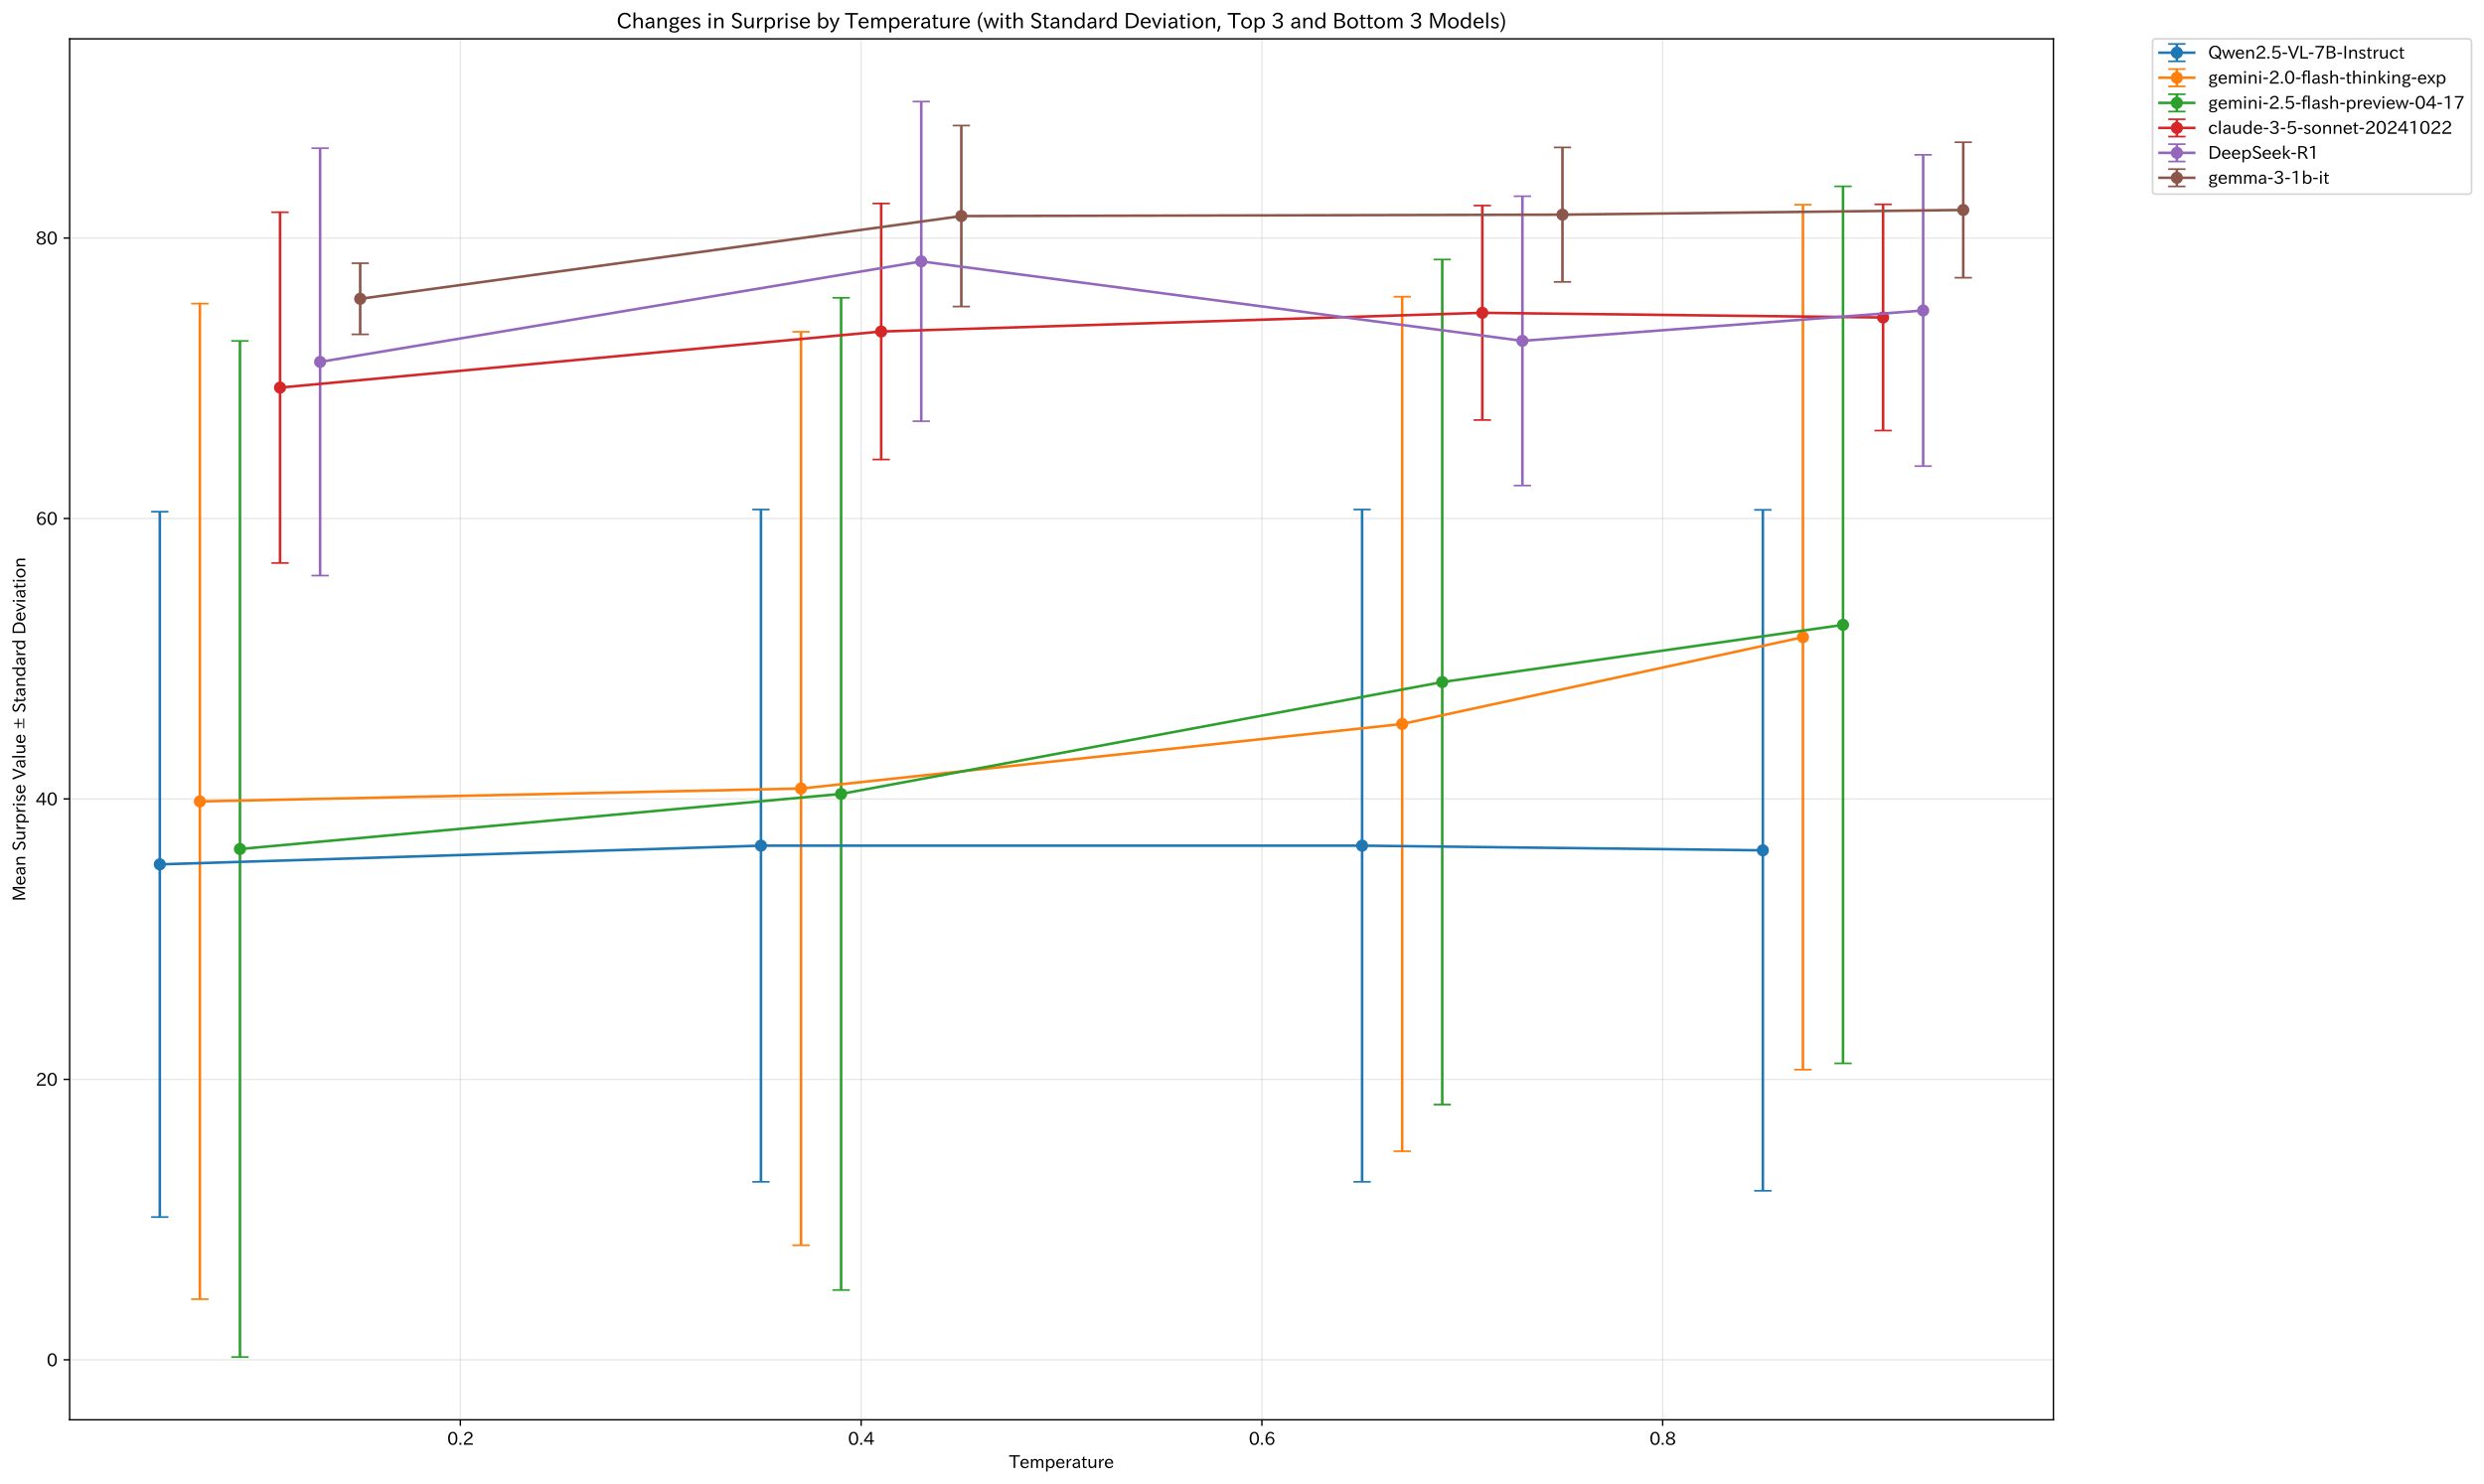 <?xml version="1.0" encoding="utf-8" standalone="no"?>
<!DOCTYPE svg PUBLIC "-//W3C//DTD SVG 1.1//EN"
  "http://www.w3.org/Graphics/SVG/1.1/DTD/svg11.dtd">
<svg xmlns:xlink="http://www.w3.org/1999/xlink" width="1433.446pt" height="856.559pt" viewBox="0 0 1433.446 856.559" xmlns="http://www.w3.org/2000/svg" version="1.1">
 <defs>
  <style type="text/css">*{stroke-linejoin: round; stroke-linecap: butt}</style>
 </defs>
 <g id="figure_1">
  <g id="patch_1">
   <path d="M 0 856.559 
L 1433.446 856.559 
L 1433.446 0 
L 0 0 
z
" style="fill: #ffffff"/>
  </g>
  <g id="axes_1">
   <g id="patch_2">
    <path d="M 40.188 819.578 
L 1184.967 819.578 
L 1184.967 22.404 
L 40.188 22.404 
z
" style="fill: #ffffff"/>
   </g>
   <g id="matplotlib.axis_1">
    <g id="xtick_1">
     <g id="line2d_1">
      <path d="M 265.674 819.578 
L 265.674 22.404 
" clip-path="url(#p79ad5c6ea2)" style="fill: none; stroke: #b0b0b0; stroke-opacity: 0.3; stroke-width: 0.8; stroke-linecap: square"/>
     </g>
     <g id="line2d_2">
      <defs>
       <path id="m4550aa879e" d="M 0 0 
L 0 3.5 
" style="stroke: #000000; stroke-width: 0.8"/>
      </defs>
      <g>
       <use xlink:href="#m4550aa879e" x="265.674" y="819.578" style="stroke: #000000; stroke-width: 0.8"/>
      </g>
     </g>
     <g id="text_1">
      <!-- 0.2 -->
      <g transform="translate(258.055 834.069) scale(0.1 -0.1)">
       <defs>
        <path id="IPAexGothic-30" d="M 2038 4725 
Q 2881 4725 3334 3944 
Q 3694 3325 3694 2344 
Q 3694 1372 3334 741 
Q 2888 -31 2016 -31 
Q 1147 -31 700 741 
Q 341 1372 341 2350 
Q 341 3713 1000 4334 
Q 1419 4725 2038 4725 
z
M 2016 4266 
Q 1516 4266 1228 3759 
Q 934 3247 934 2344 
Q 934 1456 1222 947 
Q 1513 447 2016 447 
Q 2619 447 2909 1153 
Q 3100 1622 3100 2375 
Q 3100 3256 2806 3759 
Q 2509 4266 2016 4266 
z
" transform="scale(0.016)"/>
        <path id="IPAexGothic-2e" d="M 1184 63 
L 494 63 
L 494 753 
L 1184 753 
L 1184 63 
z
" transform="scale(0.016)"/>
        <path id="IPAexGothic-32" d="M 3659 63 
L 447 63 
L 447 594 
Q 825 1475 1894 2203 
L 2072 2322 
Q 2619 2697 2791 2906 
Q 2988 3153 2988 3444 
Q 2988 3772 2756 4003 
Q 2500 4259 2084 4259 
Q 1250 4259 991 3328 
L 497 3506 
Q 853 4725 2116 4725 
Q 2806 4725 3216 4316 
Q 3575 3947 3575 3425 
Q 3575 3038 3344 2722 
Q 3131 2416 2366 1938 
L 2231 1856 
Q 1256 1253 978 569 
L 3659 569 
L 3659 63 
z
" transform="scale(0.016)"/>
       </defs>
       <use xlink:href="#IPAexGothic-30"/>
       <use xlink:href="#IPAexGothic-2e" transform="translate(62.988 0)"/>
       <use xlink:href="#IPAexGothic-32" transform="translate(89.404 0)"/>
      </g>
     </g>
    </g>
    <g id="xtick_2">
     <g id="line2d_3">
      <path d="M 496.943 819.578 
L 496.943 22.404 
" clip-path="url(#p79ad5c6ea2)" style="fill: none; stroke: #b0b0b0; stroke-opacity: 0.3; stroke-width: 0.8; stroke-linecap: square"/>
     </g>
     <g id="line2d_4">
      <g>
       <use xlink:href="#m4550aa879e" x="496.943" y="819.578" style="stroke: #000000; stroke-width: 0.8"/>
      </g>
     </g>
     <g id="text_2">
      <!-- 0.4 -->
      <g transform="translate(489.324 834.069) scale(0.1 -0.1)">
       <defs>
        <path id="IPAexGothic-34" d="M 3813 1159 
L 3059 1159 
L 3059 63 
L 2547 63 
L 2547 1159 
L 197 1159 
L 197 1672 
L 2456 4678 
L 3059 4678 
L 3059 1634 
L 3813 1634 
L 3813 1159 
z
M 2578 4109 
L 2559 4109 
Q 2278 3656 2003 3284 
L 759 1634 
L 2547 1634 
L 2547 3144 
Q 2547 3481 2578 4109 
z
" transform="scale(0.016)"/>
       </defs>
       <use xlink:href="#IPAexGothic-30"/>
       <use xlink:href="#IPAexGothic-2e" transform="translate(62.988 0)"/>
       <use xlink:href="#IPAexGothic-34" transform="translate(89.404 0)"/>
      </g>
     </g>
    </g>
    <g id="xtick_3">
     <g id="line2d_5">
      <path d="M 728.212 819.578 
L 728.212 22.404 
" clip-path="url(#p79ad5c6ea2)" style="fill: none; stroke: #b0b0b0; stroke-opacity: 0.3; stroke-width: 0.8; stroke-linecap: square"/>
     </g>
     <g id="line2d_6">
      <g>
       <use xlink:href="#m4550aa879e" x="728.212" y="819.578" style="stroke: #000000; stroke-width: 0.8"/>
      </g>
     </g>
     <g id="text_3">
      <!-- 0.6 -->
      <g transform="translate(720.592 834.069) scale(0.1 -0.1)">
       <defs>
        <path id="IPAexGothic-36" d="M 1056 2328 
Q 1509 2981 2234 2981 
Q 2906 2981 3316 2513 
Q 3675 2106 3675 1522 
Q 3675 884 3272 434 
Q 2853 -31 2178 -31 
Q 1375 -31 922 581 
Q 481 1178 481 2228 
Q 481 3425 1013 4109 
Q 1494 4725 2272 4725 
Q 3191 4725 3609 4025 
L 3150 3775 
Q 2894 4266 2300 4266 
Q 1119 4266 1031 2328 
L 1056 2328 
z
M 2141 2547 
Q 1684 2547 1384 2206 
Q 1116 1900 1116 1541 
Q 1116 1156 1353 844 
Q 1672 428 2159 428 
Q 2669 428 2941 844 
Q 3125 1128 3125 1503 
Q 3125 1944 2881 2228 
Q 2600 2547 2141 2547 
z
" transform="scale(0.016)"/>
       </defs>
       <use xlink:href="#IPAexGothic-30"/>
       <use xlink:href="#IPAexGothic-2e" transform="translate(62.988 0)"/>
       <use xlink:href="#IPAexGothic-36" transform="translate(89.404 0)"/>
      </g>
     </g>
    </g>
    <g id="xtick_4">
     <g id="line2d_7">
      <path d="M 959.481 819.578 
L 959.481 22.404 
" clip-path="url(#p79ad5c6ea2)" style="fill: none; stroke: #b0b0b0; stroke-opacity: 0.3; stroke-width: 0.8; stroke-linecap: square"/>
     </g>
     <g id="line2d_8">
      <g>
       <use xlink:href="#m4550aa879e" x="959.481" y="819.578" style="stroke: #000000; stroke-width: 0.8"/>
      </g>
     </g>
     <g id="text_4">
      <!-- 0.8 -->
      <g transform="translate(951.861 834.069) scale(0.1 -0.1)">
       <defs>
        <path id="IPAexGothic-38" d="M 2541 2425 
Q 3700 2031 3700 1197 
Q 3700 541 3100 197 
Q 2663 -56 2016 -56 
Q 1366 -56 928 197 
Q 347 531 347 1178 
Q 347 1988 1409 2381 
L 1409 2400 
Q 481 2734 481 3509 
Q 481 4100 981 4456 
Q 1406 4756 2019 4756 
Q 2703 4756 3131 4403 
Q 3553 4069 3553 3566 
Q 3553 2706 2541 2444 
L 2541 2425 
z
M 2022 2625 
Q 2997 2856 2997 3528 
Q 2997 3916 2675 4150 
Q 2413 4347 2016 4347 
Q 1606 4347 1331 4128 
Q 1050 3897 1050 3522 
Q 1050 3150 1350 2925 
Q 1494 2809 1722 2722 
Q 1984 2616 2022 2625 
z
M 1978 2209 
Q 922 1931 922 1216 
Q 922 775 1313 556 
Q 1606 391 2009 391 
Q 2575 391 2881 697 
Q 3106 922 3106 1250 
Q 3106 1594 2794 1850 
Q 2609 1994 2350 2100 
Q 2047 2222 1978 2209 
z
" transform="scale(0.016)"/>
       </defs>
       <use xlink:href="#IPAexGothic-30"/>
       <use xlink:href="#IPAexGothic-2e" transform="translate(62.988 0)"/>
       <use xlink:href="#IPAexGothic-38" transform="translate(89.404 0)"/>
      </g>
     </g>
    </g>
    <g id="text_5">
     <!-- Temperature -->
     <g transform="translate(582.385 847.459) scale(0.1 -0.1)">
      <defs>
       <path id="IPAexGothic-54" d="M 3866 4141 
L 2175 4141 
L 2175 63 
L 1606 63 
L 1606 4141 
L -31 4141 
L -31 4634 
L 3866 4634 
L 3866 4141 
z
" transform="scale(0.016)"/>
       <path id="IPAexGothic-65" d="M 863 1594 
Q 891 1041 1209 722 
Q 1534 397 1997 397 
Q 2606 397 2963 966 
L 3322 728 
Q 2869 -31 1931 -31 
Q 1222 -31 766 422 
Q 306 884 306 1641 
Q 306 2444 788 2925 
Q 1216 3353 1856 3353 
Q 2459 3353 2866 2956 
Q 3322 2494 3322 1722 
L 3322 1594 
L 863 1594 
z
M 2756 1997 
Q 2709 2431 2450 2681 
Q 2194 2938 1844 2938 
Q 1438 2938 1150 2591 
Q 953 2356 894 1997 
L 2756 1997 
z
" transform="scale(0.016)"/>
       <path id="IPAexGothic-6d" d="M 5022 63 
L 4472 63 
L 4472 2059 
Q 4472 2869 3847 2869 
Q 3550 2869 3303 2594 
Q 3128 2397 3059 2103 
L 3059 63 
L 2509 63 
L 2509 2066 
Q 2509 2869 1919 2869 
Q 1606 2869 1369 2594 
Q 1113 2306 1113 2041 
L 1113 63 
L 563 63 
L 563 3250 
L 1075 3250 
L 1075 2700 
Q 1391 3316 2028 3316 
Q 2725 3316 2956 2647 
Q 3303 3316 3953 3316 
Q 4478 3316 4772 2944 
Q 5022 2638 5022 2072 
L 5022 63 
z
" transform="scale(0.016)"/>
       <path id="IPAexGothic-70" d="M 1075 2688 
Q 1525 3341 2206 3341 
Q 2769 3341 3172 2938 
Q 3641 2469 3641 1644 
Q 3641 841 3178 372 
Q 2775 -31 2200 -31 
Q 1569 -31 1106 497 
L 1106 -1216 
L 563 -1216 
L 563 3250 
L 1075 3250 
L 1075 2688 
z
M 1106 1950 
L 1106 1291 
Q 1106 897 1516 600 
Q 1791 403 2106 403 
Q 2469 403 2725 659 
Q 3066 997 3066 1631 
Q 3066 2200 2784 2559 
Q 2503 2900 2100 2900 
Q 1656 2900 1338 2484 
Q 1106 2184 1106 1950 
z
" transform="scale(0.016)"/>
       <path id="IPAexGothic-72" d="M 2309 3316 
L 2213 2769 
Q 2106 2791 2022 2791 
Q 1653 2791 1413 2444 
Q 1113 2006 1113 1675 
L 1113 63 
L 563 63 
L 563 3250 
L 1081 3250 
L 1056 2303 
L 1069 2303 
Q 1422 3341 2097 3341 
Q 2206 3341 2309 3316 
z
" transform="scale(0.016)"/>
       <path id="IPAexGothic-61" d="M 3156 63 
L 2672 63 
Q 2559 303 2531 556 
L 2509 556 
Q 2147 -25 1428 -25 
Q 934 -25 622 288 
Q 347 563 347 959 
Q 347 1947 2050 1997 
L 2478 2009 
L 2478 2175 
Q 2478 2509 2288 2700 
Q 2088 2900 1775 2900 
Q 1238 2900 969 2378 
L 494 2597 
Q 938 3328 1788 3328 
Q 2375 3328 2691 3000 
Q 2984 2706 2984 2169 
L 2984 997 
Q 2984 400 3156 63 
z
M 2491 1625 
L 2141 1619 
Q 903 1591 903 953 
Q 903 728 1050 581 
Q 1231 403 1525 403 
Q 1934 403 2234 703 
Q 2491 969 2491 1344 
L 2491 1625 
z
" transform="scale(0.016)"/>
       <path id="IPAexGothic-74" d="M 2125 241 
Q 1769 -6 1397 -6 
Q 653 -6 653 831 
L 653 2859 
L 219 2859 
L 219 3250 
L 653 3250 
L 653 3966 
L 1178 4228 
L 1178 3250 
L 2063 3250 
L 2063 2859 
L 1178 2859 
L 1178 906 
Q 1178 416 1513 416 
Q 1738 416 1941 588 
L 2125 241 
z
" transform="scale(0.016)"/>
       <path id="IPAexGothic-75" d="M 3284 63 
L 2772 63 
L 2772 644 
Q 2300 0 1625 0 
Q 1072 0 763 375 
Q 519 678 519 1241 
L 519 3250 
L 1069 3250 
L 1069 1259 
Q 1069 466 1734 466 
Q 2406 466 2734 1291 
L 2734 3250 
L 3284 3250 
L 3284 63 
z
" transform="scale(0.016)"/>
      </defs>
      <use xlink:href="#IPAexGothic-54"/>
      <use xlink:href="#IPAexGothic-65" transform="translate(59.912 0)"/>
      <use xlink:href="#IPAexGothic-6d" transform="translate(116.797 0)"/>
      <use xlink:href="#IPAexGothic-70" transform="translate(203.906 0)"/>
      <use xlink:href="#IPAexGothic-65" transform="translate(266.016 0)"/>
      <use xlink:href="#IPAexGothic-72" transform="translate(322.9 0)"/>
      <use xlink:href="#IPAexGothic-61" transform="translate(359.912 0)"/>
      <use xlink:href="#IPAexGothic-74" transform="translate(414.893 0)"/>
      <use xlink:href="#IPAexGothic-75" transform="translate(449.512 0)"/>
      <use xlink:href="#IPAexGothic-72" transform="translate(509.912 0)"/>
      <use xlink:href="#IPAexGothic-65" transform="translate(546.924 0)"/>
     </g>
    </g>
   </g>
   <g id="matplotlib.axis_2">
    <g id="ytick_1">
     <g id="line2d_9">
      <path d="M 40.188 784.941 
L 1184.967 784.941 
" clip-path="url(#p79ad5c6ea2)" style="fill: none; stroke: #b0b0b0; stroke-opacity: 0.3; stroke-width: 0.8; stroke-linecap: square"/>
     </g>
     <g id="line2d_10">
      <defs>
       <path id="m950562f0fc" d="M 0 0 
L -3.5 0 
" style="stroke: #000000; stroke-width: 0.8"/>
      </defs>
      <g>
       <use xlink:href="#m950562f0fc" x="40.188" y="784.941" style="stroke: #000000; stroke-width: 0.8"/>
      </g>
     </g>
     <g id="text_6">
      <!-- 0 -->
      <g transform="translate(26.889 788.686) scale(0.1 -0.1)">
       <use xlink:href="#IPAexGothic-30"/>
      </g>
     </g>
    </g>
    <g id="ytick_2">
     <g id="line2d_11">
      <path d="M 40.188 623.055 
L 1184.967 623.055 
" clip-path="url(#p79ad5c6ea2)" style="fill: none; stroke: #b0b0b0; stroke-opacity: 0.3; stroke-width: 0.8; stroke-linecap: square"/>
     </g>
     <g id="line2d_12">
      <g>
       <use xlink:href="#m950562f0fc" x="40.188" y="623.055" style="stroke: #000000; stroke-width: 0.8"/>
      </g>
     </g>
     <g id="text_7">
      <!-- 20 -->
      <g transform="translate(20.591 626.8) scale(0.1 -0.1)">
       <use xlink:href="#IPAexGothic-32"/>
       <use xlink:href="#IPAexGothic-30" transform="translate(62.988 0)"/>
      </g>
     </g>
    </g>
    <g id="ytick_3">
     <g id="line2d_13">
      <path d="M 40.188 461.169 
L 1184.967 461.169 
" clip-path="url(#p79ad5c6ea2)" style="fill: none; stroke: #b0b0b0; stroke-opacity: 0.3; stroke-width: 0.8; stroke-linecap: square"/>
     </g>
     <g id="line2d_14">
      <g>
       <use xlink:href="#m950562f0fc" x="40.188" y="461.169" style="stroke: #000000; stroke-width: 0.8"/>
      </g>
     </g>
     <g id="text_8">
      <!-- 40 -->
      <g transform="translate(20.591 464.914) scale(0.1 -0.1)">
       <use xlink:href="#IPAexGothic-34"/>
       <use xlink:href="#IPAexGothic-30" transform="translate(62.988 0)"/>
      </g>
     </g>
    </g>
    <g id="ytick_4">
     <g id="line2d_15">
      <path d="M 40.188 299.283 
L 1184.967 299.283 
" clip-path="url(#p79ad5c6ea2)" style="fill: none; stroke: #b0b0b0; stroke-opacity: 0.3; stroke-width: 0.8; stroke-linecap: square"/>
     </g>
     <g id="line2d_16">
      <g>
       <use xlink:href="#m950562f0fc" x="40.188" y="299.283" style="stroke: #000000; stroke-width: 0.8"/>
      </g>
     </g>
     <g id="text_9">
      <!-- 60 -->
      <g transform="translate(20.591 303.029) scale(0.1 -0.1)">
       <use xlink:href="#IPAexGothic-36"/>
       <use xlink:href="#IPAexGothic-30" transform="translate(62.988 0)"/>
      </g>
     </g>
    </g>
    <g id="ytick_5">
     <g id="line2d_17">
      <path d="M 40.188 137.397 
L 1184.967 137.397 
" clip-path="url(#p79ad5c6ea2)" style="fill: none; stroke: #b0b0b0; stroke-opacity: 0.3; stroke-width: 0.8; stroke-linecap: square"/>
     </g>
     <g id="line2d_18">
      <g>
       <use xlink:href="#m950562f0fc" x="40.188" y="137.397" style="stroke: #000000; stroke-width: 0.8"/>
      </g>
     </g>
     <g id="text_10">
      <!-- 80 -->
      <g transform="translate(20.591 141.143) scale(0.1 -0.1)">
       <use xlink:href="#IPAexGothic-38"/>
       <use xlink:href="#IPAexGothic-30" transform="translate(62.988 0)"/>
      </g>
     </g>
    </g>
    <g id="text_11">
     <!-- Mean Surprise Value ± Standard Deviation -->
     <g transform="translate(14.691 520.208) rotate(-90) scale(0.1 -0.1)">
      <defs>
       <path id="IPAexGothic-4d" d="M 5147 63 
L 4597 63 
L 4597 2534 
Q 4597 3281 4634 4134 
L 4609 4134 
Q 4356 3409 4066 2675 
L 3066 209 
L 2650 209 
L 1641 2725 
Q 1328 3506 1128 4141 
L 1103 4141 
Q 1141 3131 1141 2553 
L 1141 63 
L 609 63 
L 609 4634 
L 1416 4634 
L 2503 1944 
Q 2697 1472 2869 906 
L 2888 906 
Q 3028 1416 3234 1931 
L 4316 4634 
L 5147 4634 
L 5147 63 
z
" transform="scale(0.016)"/>
       <path id="IPAexGothic-6e" d="M 3328 63 
L 2778 63 
L 2778 2041 
Q 2778 2853 2106 2853 
Q 1428 2853 1113 2041 
L 1113 63 
L 563 63 
L 563 3250 
L 1075 3250 
L 1075 2675 
Q 1525 3316 2222 3316 
Q 3328 3316 3328 2072 
L 3328 63 
z
" transform="scale(0.016)"/>
       <path id="IPAexGothic-20" transform="scale(0.016)"/>
       <path id="IPAexGothic-53" d="M 2919 3641 
Q 2563 4259 1853 4259 
Q 1453 4259 1213 4009 
Q 1028 3803 1028 3534 
Q 1028 3238 1266 3047 
Q 1444 2913 1984 2688 
L 2200 2597 
Q 2925 2306 3191 1953 
Q 3422 1644 3422 1259 
Q 3422 644 2969 288 
Q 2559 -31 1931 -31 
Q 881 -31 313 766 
L 753 1100 
Q 1203 459 1938 459 
Q 2288 459 2534 625 
Q 2841 847 2841 1216 
Q 2841 1503 2616 1728 
Q 2375 1959 1728 2206 
L 1541 2278 
Q 453 2694 453 3481 
Q 453 4006 806 4347 
Q 1203 4725 1863 4725 
Q 2841 4725 3359 3956 
L 2919 3641 
z
" transform="scale(0.016)"/>
       <path id="IPAexGothic-69" d="M 1178 3928 
L 550 3928 
L 550 4569 
L 1178 4569 
L 1178 3928 
z
M 1138 63 
L 588 63 
L 588 3250 
L 1138 3250 
L 1138 63 
z
" transform="scale(0.016)"/>
       <path id="IPAexGothic-73" d="M 2234 2547 
Q 1938 2931 1484 2931 
Q 891 2931 891 2475 
Q 891 2153 1531 1944 
L 1741 1875 
Q 2650 1578 2650 894 
Q 2650 434 2272 172 
Q 1972 -31 1497 -31 
Q 766 -31 256 503 
L 603 819 
Q 997 397 1516 397 
Q 2131 397 2131 875 
Q 2131 1238 1453 1478 
L 1234 1553 
Q 378 1853 378 2431 
Q 378 2797 628 3047 
Q 928 3347 1453 3347 
Q 2156 3347 2606 2859 
L 2234 2547 
z
" transform="scale(0.016)"/>
       <path id="IPAexGothic-56" d="M 4078 4634 
L 2222 0 
L 1806 0 
L -6 4634 
L 622 4634 
L 1703 1766 
Q 1916 1194 2034 784 
L 2053 784 
Q 2188 1256 2381 1766 
L 3450 4634 
L 4078 4634 
z
" transform="scale(0.016)"/>
       <path id="IPAexGothic-6c" d="M 1131 63 
L 581 63 
L 581 4794 
L 1131 4794 
L 1131 63 
z
" transform="scale(0.016)"/>
       <path id="IPAexGothic-b1" d="M 416 819 
L 3922 819 
L 3922 453 
L 416 453 
L 416 819 
z
M 2369 2469 
L 2369 1125 
L 1984 1125 
L 1984 2469 
L 416 2469 
L 416 2828 
L 1984 2828 
L 1984 4094 
L 2369 4094 
L 2369 2828 
L 3925 2828 
L 3925 2469 
L 2369 2469 
z
" transform="scale(0.016)"/>
       <path id="IPAexGothic-64" d="M 3391 63 
L 2891 63 
L 2891 619 
Q 2441 -31 1753 -31 
Q 1181 -31 788 372 
Q 313 844 313 1663 
Q 313 2466 772 2938 
Q 1169 3341 1753 3341 
Q 2384 3341 2847 2809 
L 2847 4794 
L 3391 4794 
L 3391 63 
z
M 2847 1303 
L 2847 2097 
Q 2847 2413 2456 2706 
Q 2181 2906 1853 2906 
Q 1484 2906 1228 2650 
Q 888 2309 888 1678 
Q 888 1109 1169 750 
Q 1441 409 1847 409 
Q 2322 409 2656 875 
Q 2847 1134 2847 1303 
z
" transform="scale(0.016)"/>
       <path id="IPAexGothic-44" d="M 609 4634 
L 1984 4634 
Q 3159 4634 3791 4050 
Q 4456 3444 4456 2356 
Q 4456 1047 3516 441 
Q 2925 63 1941 63 
L 609 63 
L 609 4634 
z
M 1172 556 
L 1894 556 
Q 3853 556 3853 2356 
Q 3853 4147 1928 4147 
L 1172 4147 
L 1172 556 
z
" transform="scale(0.016)"/>
       <path id="IPAexGothic-76" d="M 3103 3250 
L 1747 6 
L 1375 6 
L 25 3250 
L 628 3250 
L 1338 1388 
L 1522 844 
L 1569 703 
L 1588 703 
Q 1641 884 1822 1388 
L 2516 3250 
L 3103 3250 
z
" transform="scale(0.016)"/>
       <path id="IPAexGothic-6f" d="M 1919 3341 
Q 2594 3341 3056 2888 
Q 3531 2413 3531 1638 
Q 3531 888 3066 422 
Q 2609 -31 1919 -31 
Q 1228 -31 781 416 
Q 313 881 313 1656 
Q 313 2413 788 2888 
Q 1241 3341 1919 3341 
z
M 1919 2919 
Q 1519 2919 1241 2631 
Q 888 2278 888 1650 
Q 888 1031 1234 684 
Q 1516 403 1919 403 
Q 2331 403 2609 691 
Q 2956 1038 2956 1672 
Q 2956 2269 2603 2631 
Q 2316 2919 1919 2919 
z
" transform="scale(0.016)"/>
      </defs>
      <use xlink:href="#IPAexGothic-4d"/>
      <use xlink:href="#IPAexGothic-65" transform="translate(90.186 0)"/>
      <use xlink:href="#IPAexGothic-61" transform="translate(147.07 0)"/>
      <use xlink:href="#IPAexGothic-6e" transform="translate(202.051 0)"/>
      <use xlink:href="#IPAexGothic-20" transform="translate(262.451 0)"/>
      <use xlink:href="#IPAexGothic-53" transform="translate(289.453 0)"/>
      <use xlink:href="#IPAexGothic-75" transform="translate(347.949 0)"/>
      <use xlink:href="#IPAexGothic-72" transform="translate(408.35 0)"/>
      <use xlink:href="#IPAexGothic-70" transform="translate(445.361 0)"/>
      <use xlink:href="#IPAexGothic-72" transform="translate(507.471 0)"/>
      <use xlink:href="#IPAexGothic-69" transform="translate(544.482 0)"/>
      <use xlink:href="#IPAexGothic-73" transform="translate(571.484 0)"/>
      <use xlink:href="#IPAexGothic-65" transform="translate(617.676 0)"/>
      <use xlink:href="#IPAexGothic-20" transform="translate(674.561 0)"/>
      <use xlink:href="#IPAexGothic-56" transform="translate(701.562 0)"/>
      <use xlink:href="#IPAexGothic-61" transform="translate(765.283 0)"/>
      <use xlink:href="#IPAexGothic-6c" transform="translate(820.264 0)"/>
      <use xlink:href="#IPAexGothic-75" transform="translate(847.266 0)"/>
      <use xlink:href="#IPAexGothic-65" transform="translate(907.666 0)"/>
      <use xlink:href="#IPAexGothic-20" transform="translate(964.551 0)"/>
      <use xlink:href="#IPAexGothic-b1" transform="translate(991.553 0)"/>
      <use xlink:href="#IPAexGothic-20" transform="translate(1059.375 0)"/>
      <use xlink:href="#IPAexGothic-53" transform="translate(1086.377 0)"/>
      <use xlink:href="#IPAexGothic-74" transform="translate(1144.873 0)"/>
      <use xlink:href="#IPAexGothic-61" transform="translate(1179.492 0)"/>
      <use xlink:href="#IPAexGothic-6e" transform="translate(1234.473 0)"/>
      <use xlink:href="#IPAexGothic-64" transform="translate(1294.873 0)"/>
      <use xlink:href="#IPAexGothic-61" transform="translate(1357.275 0)"/>
      <use xlink:href="#IPAexGothic-72" transform="translate(1412.256 0)"/>
      <use xlink:href="#IPAexGothic-64" transform="translate(1449.268 0)"/>
      <use xlink:href="#IPAexGothic-20" transform="translate(1511.67 0)"/>
      <use xlink:href="#IPAexGothic-44" transform="translate(1538.672 0)"/>
      <use xlink:href="#IPAexGothic-65" transform="translate(1614.355 0)"/>
      <use xlink:href="#IPAexGothic-76" transform="translate(1671.24 0)"/>
      <use xlink:href="#IPAexGothic-69" transform="translate(1719.824 0)"/>
      <use xlink:href="#IPAexGothic-61" transform="translate(1746.826 0)"/>
      <use xlink:href="#IPAexGothic-74" transform="translate(1801.807 0)"/>
      <use xlink:href="#IPAexGothic-69" transform="translate(1836.426 0)"/>
      <use xlink:href="#IPAexGothic-6f" transform="translate(1863.428 0)"/>
      <use xlink:href="#IPAexGothic-6e" transform="translate(1923.828 0)"/>
     </g>
    </g>
   </g>
   <g id="LineCollection_1">
    <path d="M 92.223 702.533 
L 92.223 295.351 
" clip-path="url(#p79ad5c6ea2)" style="fill: none; stroke: #1f77b4; stroke-width: 1.5"/>
    <path d="M 439.126 682.196 
L 439.126 294.104 
" clip-path="url(#p79ad5c6ea2)" style="fill: none; stroke: #1f77b4; stroke-width: 1.5"/>
    <path d="M 786.029 682.196 
L 786.029 294.104 
" clip-path="url(#p79ad5c6ea2)" style="fill: none; stroke: #1f77b4; stroke-width: 1.5"/>
    <path d="M 1017.298 687.381 
L 1017.298 294.315 
" clip-path="url(#p79ad5c6ea2)" style="fill: none; stroke: #1f77b4; stroke-width: 1.5"/>
   </g>
   <g id="line2d_19">
    <defs>
     <path id="m4a8c904eee" d="M 5 0 
L -5 -0 
" style="stroke: #1f77b4"/>
    </defs>
    <g clip-path="url(#p79ad5c6ea2)">
     <use xlink:href="#m4a8c904eee" x="92.223" y="702.533" style="fill: #1f77b4; stroke: #1f77b4"/>
     <use xlink:href="#m4a8c904eee" x="439.126" y="682.196" style="fill: #1f77b4; stroke: #1f77b4"/>
     <use xlink:href="#m4a8c904eee" x="786.029" y="682.196" style="fill: #1f77b4; stroke: #1f77b4"/>
     <use xlink:href="#m4a8c904eee" x="1017.298" y="687.381" style="fill: #1f77b4; stroke: #1f77b4"/>
    </g>
   </g>
   <g id="line2d_20">
    <g clip-path="url(#p79ad5c6ea2)">
     <use xlink:href="#m4a8c904eee" x="92.223" y="295.351" style="fill: #1f77b4; stroke: #1f77b4"/>
     <use xlink:href="#m4a8c904eee" x="439.126" y="294.104" style="fill: #1f77b4; stroke: #1f77b4"/>
     <use xlink:href="#m4a8c904eee" x="786.029" y="294.104" style="fill: #1f77b4; stroke: #1f77b4"/>
     <use xlink:href="#m4a8c904eee" x="1017.298" y="294.315" style="fill: #1f77b4; stroke: #1f77b4"/>
    </g>
   </g>
   <g id="LineCollection_2">
    <path d="M 115.35 749.951 
L 115.35 175.278 
" clip-path="url(#p79ad5c6ea2)" style="fill: none; stroke: #ff7f0e; stroke-width: 1.5"/>
    <path d="M 462.253 718.825 
L 462.253 191.522 
" clip-path="url(#p79ad5c6ea2)" style="fill: none; stroke: #ff7f0e; stroke-width: 1.5"/>
    <path d="M 809.156 664.543 
L 809.156 171.27 
" clip-path="url(#p79ad5c6ea2)" style="fill: none; stroke: #ff7f0e; stroke-width: 1.5"/>
    <path d="M 1040.425 617.439 
L 1040.425 118.153 
" clip-path="url(#p79ad5c6ea2)" style="fill: none; stroke: #ff7f0e; stroke-width: 1.5"/>
   </g>
   <g id="line2d_21">
    <defs>
     <path id="mbdc6124961" d="M 5 0 
L -5 -0 
" style="stroke: #ff7f0e"/>
    </defs>
    <g clip-path="url(#p79ad5c6ea2)">
     <use xlink:href="#mbdc6124961" x="115.35" y="749.951" style="fill: #ff7f0e; stroke: #ff7f0e"/>
     <use xlink:href="#mbdc6124961" x="462.253" y="718.825" style="fill: #ff7f0e; stroke: #ff7f0e"/>
     <use xlink:href="#mbdc6124961" x="809.156" y="664.543" style="fill: #ff7f0e; stroke: #ff7f0e"/>
     <use xlink:href="#mbdc6124961" x="1040.425" y="617.439" style="fill: #ff7f0e; stroke: #ff7f0e"/>
    </g>
   </g>
   <g id="line2d_22">
    <g clip-path="url(#p79ad5c6ea2)">
     <use xlink:href="#mbdc6124961" x="115.35" y="175.278" style="fill: #ff7f0e; stroke: #ff7f0e"/>
     <use xlink:href="#mbdc6124961" x="462.253" y="191.522" style="fill: #ff7f0e; stroke: #ff7f0e"/>
     <use xlink:href="#mbdc6124961" x="809.156" y="171.27" style="fill: #ff7f0e; stroke: #ff7f0e"/>
     <use xlink:href="#mbdc6124961" x="1040.425" y="118.153" style="fill: #ff7f0e; stroke: #ff7f0e"/>
    </g>
   </g>
   <g id="LineCollection_3">
    <path d="M 138.477 783.343 
L 138.477 196.811 
" clip-path="url(#p79ad5c6ea2)" style="fill: none; stroke: #2ca02c; stroke-width: 1.5"/>
    <path d="M 485.38 744.651 
L 485.38 171.905 
" clip-path="url(#p79ad5c6ea2)" style="fill: none; stroke: #2ca02c; stroke-width: 1.5"/>
    <path d="M 832.283 637.618 
L 832.283 149.815 
" clip-path="url(#p79ad5c6ea2)" style="fill: none; stroke: #2ca02c; stroke-width: 1.5"/>
    <path d="M 1063.551 613.807 
L 1063.551 107.569 
" clip-path="url(#p79ad5c6ea2)" style="fill: none; stroke: #2ca02c; stroke-width: 1.5"/>
   </g>
   <g id="line2d_23">
    <defs>
     <path id="m58cc06df82" d="M 5 0 
L -5 -0 
" style="stroke: #2ca02c"/>
    </defs>
    <g clip-path="url(#p79ad5c6ea2)">
     <use xlink:href="#m58cc06df82" x="138.477" y="783.343" style="fill: #2ca02c; stroke: #2ca02c"/>
     <use xlink:href="#m58cc06df82" x="485.38" y="744.651" style="fill: #2ca02c; stroke: #2ca02c"/>
     <use xlink:href="#m58cc06df82" x="832.283" y="637.618" style="fill: #2ca02c; stroke: #2ca02c"/>
     <use xlink:href="#m58cc06df82" x="1063.551" y="613.807" style="fill: #2ca02c; stroke: #2ca02c"/>
    </g>
   </g>
   <g id="line2d_24">
    <g clip-path="url(#p79ad5c6ea2)">
     <use xlink:href="#m58cc06df82" x="138.477" y="196.811" style="fill: #2ca02c; stroke: #2ca02c"/>
     <use xlink:href="#m58cc06df82" x="485.38" y="171.905" style="fill: #2ca02c; stroke: #2ca02c"/>
     <use xlink:href="#m58cc06df82" x="832.283" y="149.815" style="fill: #2ca02c; stroke: #2ca02c"/>
     <use xlink:href="#m58cc06df82" x="1063.551" y="107.569" style="fill: #2ca02c; stroke: #2ca02c"/>
    </g>
   </g>
   <g id="LineCollection_4">
    <path d="M 161.604 324.976 
L 161.604 122.497 
" clip-path="url(#p79ad5c6ea2)" style="fill: none; stroke: #d62728; stroke-width: 1.5"/>
    <path d="M 508.507 265.25 
L 508.507 117.469 
" clip-path="url(#p79ad5c6ea2)" style="fill: none; stroke: #d62728; stroke-width: 1.5"/>
    <path d="M 855.41 242.479 
L 855.41 118.654 
" clip-path="url(#p79ad5c6ea2)" style="fill: none; stroke: #d62728; stroke-width: 1.5"/>
    <path d="M 1086.678 248.552 
L 1086.678 117.978 
" clip-path="url(#p79ad5c6ea2)" style="fill: none; stroke: #d62728; stroke-width: 1.5"/>
   </g>
   <g id="line2d_25">
    <defs>
     <path id="m28d1ad6ce6" d="M 5 0 
L -5 -0 
" style="stroke: #d62728"/>
    </defs>
    <g clip-path="url(#p79ad5c6ea2)">
     <use xlink:href="#m28d1ad6ce6" x="161.604" y="324.976" style="fill: #d62728; stroke: #d62728"/>
     <use xlink:href="#m28d1ad6ce6" x="508.507" y="265.25" style="fill: #d62728; stroke: #d62728"/>
     <use xlink:href="#m28d1ad6ce6" x="855.41" y="242.479" style="fill: #d62728; stroke: #d62728"/>
     <use xlink:href="#m28d1ad6ce6" x="1086.678" y="248.552" style="fill: #d62728; stroke: #d62728"/>
    </g>
   </g>
   <g id="line2d_26">
    <g clip-path="url(#p79ad5c6ea2)">
     <use xlink:href="#m28d1ad6ce6" x="161.604" y="122.497" style="fill: #d62728; stroke: #d62728"/>
     <use xlink:href="#m28d1ad6ce6" x="508.507" y="117.469" style="fill: #d62728; stroke: #d62728"/>
     <use xlink:href="#m28d1ad6ce6" x="855.41" y="118.654" style="fill: #d62728; stroke: #d62728"/>
     <use xlink:href="#m28d1ad6ce6" x="1086.678" y="117.978" style="fill: #d62728; stroke: #d62728"/>
    </g>
   </g>
   <g id="LineCollection_5">
    <path d="M 184.73 332.242 
L 184.73 85.552 
" clip-path="url(#p79ad5c6ea2)" style="fill: none; stroke: #9467bd; stroke-width: 1.5"/>
    <path d="M 531.633 243.136 
L 531.633 58.64 
" clip-path="url(#p79ad5c6ea2)" style="fill: none; stroke: #9467bd; stroke-width: 1.5"/>
    <path d="M 878.536 280.263 
L 878.536 113.248 
" clip-path="url(#p79ad5c6ea2)" style="fill: none; stroke: #9467bd; stroke-width: 1.5"/>
    <path d="M 1109.805 269.078 
L 1109.805 89.358 
" clip-path="url(#p79ad5c6ea2)" style="fill: none; stroke: #9467bd; stroke-width: 1.5"/>
   </g>
   <g id="line2d_27">
    <defs>
     <path id="mff373e07a6" d="M 5 0 
L -5 -0 
" style="stroke: #9467bd"/>
    </defs>
    <g clip-path="url(#p79ad5c6ea2)">
     <use xlink:href="#mff373e07a6" x="184.73" y="332.242" style="fill: #9467bd; stroke: #9467bd"/>
     <use xlink:href="#mff373e07a6" x="531.633" y="243.136" style="fill: #9467bd; stroke: #9467bd"/>
     <use xlink:href="#mff373e07a6" x="878.536" y="280.263" style="fill: #9467bd; stroke: #9467bd"/>
     <use xlink:href="#mff373e07a6" x="1109.805" y="269.078" style="fill: #9467bd; stroke: #9467bd"/>
    </g>
   </g>
   <g id="line2d_28">
    <g clip-path="url(#p79ad5c6ea2)">
     <use xlink:href="#mff373e07a6" x="184.73" y="85.552" style="fill: #9467bd; stroke: #9467bd"/>
     <use xlink:href="#mff373e07a6" x="531.633" y="58.64" style="fill: #9467bd; stroke: #9467bd"/>
     <use xlink:href="#mff373e07a6" x="878.536" y="113.248" style="fill: #9467bd; stroke: #9467bd"/>
     <use xlink:href="#mff373e07a6" x="1109.805" y="89.358" style="fill: #9467bd; stroke: #9467bd"/>
    </g>
   </g>
   <g id="LineCollection_6">
    <path d="M 207.857 193.009 
L 207.857 151.937 
" clip-path="url(#p79ad5c6ea2)" style="fill: none; stroke: #8c564b; stroke-width: 1.5"/>
    <path d="M 554.76 176.944 
L 554.76 72.489 
" clip-path="url(#p79ad5c6ea2)" style="fill: none; stroke: #8c564b; stroke-width: 1.5"/>
    <path d="M 901.663 162.716 
L 901.663 85.098 
" clip-path="url(#p79ad5c6ea2)" style="fill: none; stroke: #8c564b; stroke-width: 1.5"/>
    <path d="M 1132.932 160.308 
L 1132.932 82.11 
" clip-path="url(#p79ad5c6ea2)" style="fill: none; stroke: #8c564b; stroke-width: 1.5"/>
   </g>
   <g id="line2d_29">
    <defs>
     <path id="me0cd060ac6" d="M 5 0 
L -5 -0 
" style="stroke: #8c564b"/>
    </defs>
    <g clip-path="url(#p79ad5c6ea2)">
     <use xlink:href="#me0cd060ac6" x="207.857" y="193.009" style="fill: #8c564b; stroke: #8c564b"/>
     <use xlink:href="#me0cd060ac6" x="554.76" y="176.944" style="fill: #8c564b; stroke: #8c564b"/>
     <use xlink:href="#me0cd060ac6" x="901.663" y="162.716" style="fill: #8c564b; stroke: #8c564b"/>
     <use xlink:href="#me0cd060ac6" x="1132.932" y="160.308" style="fill: #8c564b; stroke: #8c564b"/>
    </g>
   </g>
   <g id="line2d_30">
    <g clip-path="url(#p79ad5c6ea2)">
     <use xlink:href="#me0cd060ac6" x="207.857" y="151.937" style="fill: #8c564b; stroke: #8c564b"/>
     <use xlink:href="#me0cd060ac6" x="554.76" y="72.489" style="fill: #8c564b; stroke: #8c564b"/>
     <use xlink:href="#me0cd060ac6" x="901.663" y="85.098" style="fill: #8c564b; stroke: #8c564b"/>
     <use xlink:href="#me0cd060ac6" x="1132.932" y="82.11" style="fill: #8c564b; stroke: #8c564b"/>
    </g>
   </g>
   <g id="line2d_31">
    <path d="M 92.223 498.942 
L 439.126 488.15 
L 786.029 488.15 
L 1017.298 490.848 
" clip-path="url(#p79ad5c6ea2)" style="fill: none; stroke: #1f77b4; stroke-width: 1.5; stroke-linecap: square"/>
    <defs>
     <path id="m2b65e5dad9" d="M 0 3 
C 0.796 3 1.559 2.684 2.121 2.121 
C 2.684 1.559 3 0.796 3 0 
C 3 -0.796 2.684 -1.559 2.121 -2.121 
C 1.559 -2.684 0.796 -3 0 -3 
C -0.796 -3 -1.559 -2.684 -2.121 -2.121 
C -2.684 -1.559 -3 -0.796 -3 0 
C -3 0.796 -2.684 1.559 -2.121 2.121 
C -1.559 2.684 -0.796 3 0 3 
z
" style="stroke: #1f77b4"/>
    </defs>
    <g clip-path="url(#p79ad5c6ea2)">
     <use xlink:href="#m2b65e5dad9" x="92.223" y="498.942" style="fill: #1f77b4; stroke: #1f77b4"/>
     <use xlink:href="#m2b65e5dad9" x="439.126" y="488.15" style="fill: #1f77b4; stroke: #1f77b4"/>
     <use xlink:href="#m2b65e5dad9" x="786.029" y="488.15" style="fill: #1f77b4; stroke: #1f77b4"/>
     <use xlink:href="#m2b65e5dad9" x="1017.298" y="490.848" style="fill: #1f77b4; stroke: #1f77b4"/>
    </g>
   </g>
   <g id="line2d_32">
    <path d="M 115.35 462.614 
L 462.253 455.173 
L 809.156 417.906 
L 1040.425 367.796 
" clip-path="url(#p79ad5c6ea2)" style="fill: none; stroke: #ff7f0e; stroke-width: 1.5; stroke-linecap: square"/>
    <defs>
     <path id="md0e84b3b33" d="M 0 3 
C 0.796 3 1.559 2.684 2.121 2.121 
C 2.684 1.559 3 0.796 3 0 
C 3 -0.796 2.684 -1.559 2.121 -2.121 
C 1.559 -2.684 0.796 -3 0 -3 
C -0.796 -3 -1.559 -2.684 -2.121 -2.121 
C -2.684 -1.559 -3 -0.796 -3 0 
C -3 0.796 -2.684 1.559 -2.121 2.121 
C -1.559 2.684 -0.796 3 0 3 
z
" style="stroke: #ff7f0e"/>
    </defs>
    <g clip-path="url(#p79ad5c6ea2)">
     <use xlink:href="#md0e84b3b33" x="115.35" y="462.614" style="fill: #ff7f0e; stroke: #ff7f0e"/>
     <use xlink:href="#md0e84b3b33" x="462.253" y="455.173" style="fill: #ff7f0e; stroke: #ff7f0e"/>
     <use xlink:href="#md0e84b3b33" x="809.156" y="417.906" style="fill: #ff7f0e; stroke: #ff7f0e"/>
     <use xlink:href="#md0e84b3b33" x="1040.425" y="367.796" style="fill: #ff7f0e; stroke: #ff7f0e"/>
    </g>
   </g>
   <g id="line2d_33">
    <path d="M 138.477 490.077 
L 485.38 458.278 
L 832.283 393.717 
L 1063.551 360.688 
" clip-path="url(#p79ad5c6ea2)" style="fill: none; stroke: #2ca02c; stroke-width: 1.5; stroke-linecap: square"/>
    <defs>
     <path id="meea817e03d" d="M 0 3 
C 0.796 3 1.559 2.684 2.121 2.121 
C 2.684 1.559 3 0.796 3 0 
C 3 -0.796 2.684 -1.559 2.121 -2.121 
C 1.559 -2.684 0.796 -3 0 -3 
C -0.796 -3 -1.559 -2.684 -2.121 -2.121 
C -2.684 -1.559 -3 -0.796 -3 0 
C -3 0.796 -2.684 1.559 -2.121 2.121 
C -1.559 2.684 -0.796 3 0 3 
z
" style="stroke: #2ca02c"/>
    </defs>
    <g clip-path="url(#p79ad5c6ea2)">
     <use xlink:href="#meea817e03d" x="138.477" y="490.077" style="fill: #2ca02c; stroke: #2ca02c"/>
     <use xlink:href="#meea817e03d" x="485.38" y="458.278" style="fill: #2ca02c; stroke: #2ca02c"/>
     <use xlink:href="#meea817e03d" x="832.283" y="393.717" style="fill: #2ca02c; stroke: #2ca02c"/>
     <use xlink:href="#meea817e03d" x="1063.551" y="360.688" style="fill: #2ca02c; stroke: #2ca02c"/>
    </g>
   </g>
   <g id="line2d_34">
    <path d="M 161.604 223.736 
L 508.507 191.359 
L 855.41 180.567 
L 1086.678 183.265 
" clip-path="url(#p79ad5c6ea2)" style="fill: none; stroke: #d62728; stroke-width: 1.5; stroke-linecap: square"/>
    <defs>
     <path id="mb908893357" d="M 0 3 
C 0.796 3 1.559 2.684 2.121 2.121 
C 2.684 1.559 3 0.796 3 0 
C 3 -0.796 2.684 -1.559 2.121 -2.121 
C 1.559 -2.684 0.796 -3 0 -3 
C -0.796 -3 -1.559 -2.684 -2.121 -2.121 
C -2.684 -1.559 -3 -0.796 -3 0 
C -3 0.796 -2.684 1.559 -2.121 2.121 
C -1.559 2.684 -0.796 3 0 3 
z
" style="stroke: #d62728"/>
    </defs>
    <g clip-path="url(#p79ad5c6ea2)">
     <use xlink:href="#mb908893357" x="161.604" y="223.736" style="fill: #d62728; stroke: #d62728"/>
     <use xlink:href="#mb908893357" x="508.507" y="191.359" style="fill: #d62728; stroke: #d62728"/>
     <use xlink:href="#mb908893357" x="855.41" y="180.567" style="fill: #d62728; stroke: #d62728"/>
     <use xlink:href="#mb908893357" x="1086.678" y="183.265" style="fill: #d62728; stroke: #d62728"/>
    </g>
   </g>
   <g id="line2d_35">
    <path d="M 184.73 208.897 
L 531.633 150.888 
L 878.536 196.756 
L 1109.805 179.218 
" clip-path="url(#p79ad5c6ea2)" style="fill: none; stroke: #9467bd; stroke-width: 1.5; stroke-linecap: square"/>
    <defs>
     <path id="me0b8950e36" d="M 0 3 
C 0.796 3 1.559 2.684 2.121 2.121 
C 2.684 1.559 3 0.796 3 0 
C 3 -0.796 2.684 -1.559 2.121 -2.121 
C 1.559 -2.684 0.796 -3 0 -3 
C -0.796 -3 -1.559 -2.684 -2.121 -2.121 
C -2.684 -1.559 -3 -0.796 -3 0 
C -3 0.796 -2.684 1.559 -2.121 2.121 
C -1.559 2.684 -0.796 3 0 3 
z
" style="stroke: #9467bd"/>
    </defs>
    <g clip-path="url(#p79ad5c6ea2)">
     <use xlink:href="#me0b8950e36" x="184.73" y="208.897" style="fill: #9467bd; stroke: #9467bd"/>
     <use xlink:href="#me0b8950e36" x="531.633" y="150.888" style="fill: #9467bd; stroke: #9467bd"/>
     <use xlink:href="#me0b8950e36" x="878.536" y="196.756" style="fill: #9467bd; stroke: #9467bd"/>
     <use xlink:href="#me0b8950e36" x="1109.805" y="179.218" style="fill: #9467bd; stroke: #9467bd"/>
    </g>
   </g>
   <g id="line2d_36">
    <path d="M 207.857 172.473 
L 554.76 124.716 
L 901.663 123.907 
L 1132.932 121.209 
" clip-path="url(#p79ad5c6ea2)" style="fill: none; stroke: #8c564b; stroke-width: 1.5; stroke-linecap: square"/>
    <defs>
     <path id="m49b2bc09fb" d="M 0 3 
C 0.796 3 1.559 2.684 2.121 2.121 
C 2.684 1.559 3 0.796 3 0 
C 3 -0.796 2.684 -1.559 2.121 -2.121 
C 1.559 -2.684 0.796 -3 0 -3 
C -0.796 -3 -1.559 -2.684 -2.121 -2.121 
C -2.684 -1.559 -3 -0.796 -3 0 
C -3 0.796 -2.684 1.559 -2.121 2.121 
C -1.559 2.684 -0.796 3 0 3 
z
" style="stroke: #8c564b"/>
    </defs>
    <g clip-path="url(#p79ad5c6ea2)">
     <use xlink:href="#m49b2bc09fb" x="207.857" y="172.473" style="fill: #8c564b; stroke: #8c564b"/>
     <use xlink:href="#m49b2bc09fb" x="554.76" y="124.716" style="fill: #8c564b; stroke: #8c564b"/>
     <use xlink:href="#m49b2bc09fb" x="901.663" y="123.907" style="fill: #8c564b; stroke: #8c564b"/>
     <use xlink:href="#m49b2bc09fb" x="1132.932" y="121.209" style="fill: #8c564b; stroke: #8c564b"/>
    </g>
   </g>
   <g id="patch_3">
    <path d="M 40.188 819.578 
L 40.188 22.404 
" style="fill: none; stroke: #000000; stroke-width: 0.8; stroke-linejoin: miter; stroke-linecap: square"/>
   </g>
   <g id="patch_4">
    <path d="M 1184.967 819.578 
L 1184.967 22.404 
" style="fill: none; stroke: #000000; stroke-width: 0.8; stroke-linejoin: miter; stroke-linecap: square"/>
   </g>
   <g id="patch_5">
    <path d="M 40.188 819.578 
L 1184.967 819.578 
" style="fill: none; stroke: #000000; stroke-width: 0.8; stroke-linejoin: miter; stroke-linecap: square"/>
   </g>
   <g id="patch_6">
    <path d="M 40.188 22.404 
L 1184.967 22.404 
" style="fill: none; stroke: #000000; stroke-width: 0.8; stroke-linejoin: miter; stroke-linecap: square"/>
   </g>
   <g id="text_12">
    <!-- Changes in Surprise by Temperature (with Standard Deviation, Top 3 and Bottom 3 Models) -->
    <g transform="translate(355.778 16.404) scale(0.12 -0.12)">
     <defs>
      <path id="IPAexGothic-43" d="M 4353 1088 
Q 4181 694 3859 428 
Q 3313 -31 2559 -31 
Q 1588 -31 959 653 
Q 378 1294 378 2331 
Q 378 3406 1013 4078 
Q 1619 4725 2534 4725 
Q 3813 4725 4322 3628 
L 3809 3391 
Q 3425 4238 2541 4238 
Q 1891 4238 1453 3744 
Q 994 3216 994 2322 
Q 994 1550 1384 1056 
Q 1841 472 2563 472 
Q 3456 472 3878 1319 
L 4353 1088 
z
" transform="scale(0.016)"/>
      <path id="IPAexGothic-68" d="M 3347 63 
L 2797 63 
L 2797 2041 
Q 2797 2853 2131 2853 
Q 1447 2853 1131 2041 
L 1131 63 
L 581 63 
L 581 4794 
L 1131 4794 
L 1131 2706 
Q 1566 3316 2247 3316 
Q 3347 3316 3347 2072 
L 3347 63 
z
" transform="scale(0.016)"/>
      <path id="IPAexGothic-67" d="M 1331 1150 
Q 1006 1122 1006 900 
Q 1006 613 1763 575 
L 2131 556 
Q 3303 497 3303 -294 
Q 3303 -700 2925 -959 
Q 2519 -1253 1794 -1253 
Q 1138 -1253 738 -1028 
Q 353 -809 353 -428 
Q 353 84 1075 247 
L 1075 269 
Q 506 413 506 778 
Q 506 1116 994 1297 
Q 456 1575 456 2181 
Q 456 2650 769 2963 
Q 1128 3322 1738 3322 
Q 2125 3322 2422 3153 
Q 2650 3453 3259 3463 
L 3259 3013 
Q 2838 3003 2703 2938 
Q 3034 2613 3034 2169 
Q 3034 1728 2734 1425 
Q 2400 1094 1813 1094 
Q 1563 1094 1331 1150 
z
M 1734 2919 
Q 1409 2919 1197 2706 
Q 988 2497 988 2181 
Q 988 1872 1184 1684 
Q 1397 1472 1756 1472 
Q 2094 1472 2297 1678 
Q 2503 1881 2503 2203 
Q 2503 2497 2297 2700 
Q 2081 2919 1734 2919 
z
M 1753 159 
Q 903 159 903 -366 
Q 903 -875 1800 -875 
Q 2378 -875 2638 -606 
Q 2772 -481 2772 -313 
Q 2772 159 1753 159 
z
" transform="scale(0.016)"/>
      <path id="IPAexGothic-62" d="M 1125 2731 
Q 1550 3341 2219 3341 
Q 2788 3341 3191 2938 
Q 3659 2469 3659 1644 
Q 3659 838 3191 372 
Q 2788 -31 2206 -31 
Q 1559 -31 1088 516 
L 1009 44 
L 581 44 
L 581 4794 
L 1125 4794 
L 1125 2731 
z
M 1125 1997 
L 1125 1253 
Q 1125 888 1528 600 
Q 1803 403 2119 403 
Q 2488 403 2744 659 
Q 3084 1009 3084 1631 
Q 3084 2194 2803 2553 
Q 2525 2900 2125 2900 
Q 1759 2900 1438 2578 
Q 1125 2266 1125 1997 
z
" transform="scale(0.016)"/>
      <path id="IPAexGothic-79" d="M 3122 3250 
L 1575 -488 
Q 1278 -1203 550 -1203 
L 478 -1203 
L 344 -703 
L 447 -703 
Q 969 -703 1150 -238 
L 1356 275 
L 38 3250 
L 659 3250 
L 1363 1459 
Q 1528 1025 1606 781 
L 1625 781 
Q 1750 1169 1863 1459 
L 2528 3250 
L 3122 3250 
z
" transform="scale(0.016)"/>
      <path id="IPAexGothic-28" d="M 1928 -1016 
L 1653 -1166 
Q 488 69 488 1875 
Q 488 3678 1653 4909 
L 1928 4763 
Q 1006 3522 1006 1881 
Q 1006 203 1928 -1016 
z
" transform="scale(0.016)"/>
      <path id="IPAexGothic-77" d="M 4772 3250 
L 3666 6 
L 3281 6 
L 2609 1919 
Q 2509 2203 2413 2622 
L 2394 2622 
Q 2322 2319 2188 1919 
L 1534 6 
L 1150 6 
L 44 3250 
L 619 3250 
L 1156 1491 
Q 1206 1331 1363 753 
L 1381 753 
Q 1475 1125 1594 1491 
L 2169 3250 
L 2656 3250 
L 3256 1491 
Q 3347 1244 3469 753 
L 3488 753 
Q 3591 1184 3684 1491 
L 4216 3250 
L 4772 3250 
z
" transform="scale(0.016)"/>
      <path id="IPAexGothic-2c" d="M 1150 728 
Q 1028 -159 563 -1006 
L 153 -897 
Q 494 -100 569 728 
L 1150 728 
z
" transform="scale(0.016)"/>
      <path id="IPAexGothic-33" d="M 2381 2419 
Q 3506 2216 3506 1278 
Q 3506 716 3128 356 
Q 2709 -31 1944 -31 
Q 797 -31 288 881 
L 756 1131 
Q 1109 441 1938 441 
Q 2425 441 2694 691 
Q 2950 928 2950 1291 
Q 2950 1719 2566 1978 
Q 2216 2213 1644 2213 
L 1363 2213 
L 1363 2669 
L 1656 2669 
Q 2231 2669 2534 2888 
Q 2859 3119 2859 3509 
Q 2859 3934 2494 4138 
Q 2259 4278 1931 4278 
Q 1238 4278 903 3578 
L 434 3803 
Q 897 4725 1938 4725 
Q 2597 4725 3006 4394 
Q 3416 4069 3416 3534 
Q 3416 3028 3019 2706 
Q 2763 2500 2381 2444 
L 2381 2419 
z
" transform="scale(0.016)"/>
      <path id="IPAexGothic-42" d="M 2688 2425 
Q 3816 2225 3816 1338 
Q 3816 556 3041 222 
Q 2672 63 2094 63 
L 609 63 
L 609 4634 
L 1916 4634 
Q 2494 4634 2869 4500 
Q 3644 4222 3644 3491 
Q 3644 2609 2688 2447 
L 2688 2425 
z
M 1159 2656 
L 1844 2656 
Q 3063 2656 3063 3431 
Q 3063 4181 1881 4181 
L 1159 4181 
L 1159 2656 
z
M 1159 522 
L 2016 522 
Q 3222 522 3222 1369 
Q 3222 1897 2625 2100 
Q 2278 2222 1875 2222 
L 1159 2222 
L 1159 522 
z
" transform="scale(0.016)"/>
      <path id="IPAexGothic-29" d="M 466 4909 
Q 1638 3672 1638 1875 
Q 1638 75 466 -1166 
L 191 -1016 
Q 1119 216 1119 1881 
Q 1119 3509 191 4763 
L 466 4909 
z
" transform="scale(0.016)"/>
     </defs>
     <use xlink:href="#IPAexGothic-43"/>
     <use xlink:href="#IPAexGothic-68" transform="translate(72.51 0)"/>
     <use xlink:href="#IPAexGothic-61" transform="translate(133.203 0)"/>
     <use xlink:href="#IPAexGothic-6e" transform="translate(188.184 0)"/>
     <use xlink:href="#IPAexGothic-67" transform="translate(248.584 0)"/>
     <use xlink:href="#IPAexGothic-65" transform="translate(304.102 0)"/>
     <use xlink:href="#IPAexGothic-73" transform="translate(360.986 0)"/>
     <use xlink:href="#IPAexGothic-20" transform="translate(407.178 0)"/>
     <use xlink:href="#IPAexGothic-69" transform="translate(434.18 0)"/>
     <use xlink:href="#IPAexGothic-6e" transform="translate(461.182 0)"/>
     <use xlink:href="#IPAexGothic-20" transform="translate(521.582 0)"/>
     <use xlink:href="#IPAexGothic-53" transform="translate(548.584 0)"/>
     <use xlink:href="#IPAexGothic-75" transform="translate(607.08 0)"/>
     <use xlink:href="#IPAexGothic-72" transform="translate(667.48 0)"/>
     <use xlink:href="#IPAexGothic-70" transform="translate(704.492 0)"/>
     <use xlink:href="#IPAexGothic-72" transform="translate(766.602 0)"/>
     <use xlink:href="#IPAexGothic-69" transform="translate(803.613 0)"/>
     <use xlink:href="#IPAexGothic-73" transform="translate(830.615 0)"/>
     <use xlink:href="#IPAexGothic-65" transform="translate(876.807 0)"/>
     <use xlink:href="#IPAexGothic-20" transform="translate(933.691 0)"/>
     <use xlink:href="#IPAexGothic-62" transform="translate(960.693 0)"/>
     <use xlink:href="#IPAexGothic-79" transform="translate(1023.096 0)"/>
     <use xlink:href="#IPAexGothic-20" transform="translate(1072.314 0)"/>
     <use xlink:href="#IPAexGothic-54" transform="translate(1099.316 0)"/>
     <use xlink:href="#IPAexGothic-65" transform="translate(1159.229 0)"/>
     <use xlink:href="#IPAexGothic-6d" transform="translate(1216.113 0)"/>
     <use xlink:href="#IPAexGothic-70" transform="translate(1303.223 0)"/>
     <use xlink:href="#IPAexGothic-65" transform="translate(1365.332 0)"/>
     <use xlink:href="#IPAexGothic-72" transform="translate(1422.217 0)"/>
     <use xlink:href="#IPAexGothic-61" transform="translate(1459.229 0)"/>
     <use xlink:href="#IPAexGothic-74" transform="translate(1514.209 0)"/>
     <use xlink:href="#IPAexGothic-75" transform="translate(1548.828 0)"/>
     <use xlink:href="#IPAexGothic-72" transform="translate(1609.229 0)"/>
     <use xlink:href="#IPAexGothic-65" transform="translate(1646.24 0)"/>
     <use xlink:href="#IPAexGothic-20" transform="translate(1703.125 0)"/>
     <use xlink:href="#IPAexGothic-28" transform="translate(1730.127 0)"/>
     <use xlink:href="#IPAexGothic-77" transform="translate(1763.428 0)"/>
     <use xlink:href="#IPAexGothic-69" transform="translate(1838.623 0)"/>
     <use xlink:href="#IPAexGothic-74" transform="translate(1865.625 0)"/>
     <use xlink:href="#IPAexGothic-68" transform="translate(1900.244 0)"/>
     <use xlink:href="#IPAexGothic-20" transform="translate(1960.938 0)"/>
     <use xlink:href="#IPAexGothic-53" transform="translate(1987.939 0)"/>
     <use xlink:href="#IPAexGothic-74" transform="translate(2046.436 0)"/>
     <use xlink:href="#IPAexGothic-61" transform="translate(2081.055 0)"/>
     <use xlink:href="#IPAexGothic-6e" transform="translate(2136.035 0)"/>
     <use xlink:href="#IPAexGothic-64" transform="translate(2196.436 0)"/>
     <use xlink:href="#IPAexGothic-61" transform="translate(2258.838 0)"/>
     <use xlink:href="#IPAexGothic-72" transform="translate(2313.818 0)"/>
     <use xlink:href="#IPAexGothic-64" transform="translate(2350.83 0)"/>
     <use xlink:href="#IPAexGothic-20" transform="translate(2413.232 0)"/>
     <use xlink:href="#IPAexGothic-44" transform="translate(2440.234 0)"/>
     <use xlink:href="#IPAexGothic-65" transform="translate(2515.918 0)"/>
     <use xlink:href="#IPAexGothic-76" transform="translate(2572.803 0)"/>
     <use xlink:href="#IPAexGothic-69" transform="translate(2621.387 0)"/>
     <use xlink:href="#IPAexGothic-61" transform="translate(2648.389 0)"/>
     <use xlink:href="#IPAexGothic-74" transform="translate(2703.369 0)"/>
     <use xlink:href="#IPAexGothic-69" transform="translate(2737.988 0)"/>
     <use xlink:href="#IPAexGothic-6f" transform="translate(2764.99 0)"/>
     <use xlink:href="#IPAexGothic-6e" transform="translate(2825.391 0)"/>
     <use xlink:href="#IPAexGothic-2c" transform="translate(2885.791 0)"/>
     <use xlink:href="#IPAexGothic-20" transform="translate(2912.207 0)"/>
     <use xlink:href="#IPAexGothic-54" transform="translate(2939.209 0)"/>
     <use xlink:href="#IPAexGothic-6f" transform="translate(2999.121 0)"/>
     <use xlink:href="#IPAexGothic-70" transform="translate(3059.521 0)"/>
     <use xlink:href="#IPAexGothic-20" transform="translate(3121.631 0)"/>
     <use xlink:href="#IPAexGothic-33" transform="translate(3148.633 0)"/>
     <use xlink:href="#IPAexGothic-20" transform="translate(3211.621 0)"/>
     <use xlink:href="#IPAexGothic-61" transform="translate(3238.623 0)"/>
     <use xlink:href="#IPAexGothic-6e" transform="translate(3293.604 0)"/>
     <use xlink:href="#IPAexGothic-64" transform="translate(3354.004 0)"/>
     <use xlink:href="#IPAexGothic-20" transform="translate(3416.406 0)"/>
     <use xlink:href="#IPAexGothic-42" transform="translate(3443.408 0)"/>
     <use xlink:href="#IPAexGothic-6f" transform="translate(3509.326 0)"/>
     <use xlink:href="#IPAexGothic-74" transform="translate(3569.727 0)"/>
     <use xlink:href="#IPAexGothic-74" transform="translate(3604.346 0)"/>
     <use xlink:href="#IPAexGothic-6f" transform="translate(3638.965 0)"/>
     <use xlink:href="#IPAexGothic-6d" transform="translate(3699.365 0)"/>
     <use xlink:href="#IPAexGothic-20" transform="translate(3786.475 0)"/>
     <use xlink:href="#IPAexGothic-33" transform="translate(3813.477 0)"/>
     <use xlink:href="#IPAexGothic-20" transform="translate(3876.465 0)"/>
     <use xlink:href="#IPAexGothic-4d" transform="translate(3903.467 0)"/>
     <use xlink:href="#IPAexGothic-6f" transform="translate(3993.652 0)"/>
     <use xlink:href="#IPAexGothic-64" transform="translate(4054.053 0)"/>
     <use xlink:href="#IPAexGothic-65" transform="translate(4116.455 0)"/>
     <use xlink:href="#IPAexGothic-6c" transform="translate(4173.34 0)"/>
     <use xlink:href="#IPAexGothic-73" transform="translate(4200.342 0)"/>
     <use xlink:href="#IPAexGothic-29" transform="translate(4246.533 0)"/>
    </g>
   </g>
   <g id="legend_1">
    <g id="patch_7">
     <path d="M 1244.207 112.078 
L 1424.246 112.078 
Q 1426.246 112.078 1426.246 110.078 
L 1426.246 24.404 
Q 1426.246 22.404 1424.246 22.404 
L 1244.207 22.404 
Q 1242.207 22.404 1242.207 24.404 
L 1242.207 110.078 
Q 1242.207 112.078 1244.207 112.078 
z
" style="fill: #ffffff; opacity: 0.8; stroke: #cccccc; stroke-linejoin: miter"/>
    </g>
    <g id="LineCollection_7">
     <path d="M 1256.207 35.395 
L 1256.207 25.395 
" style="fill: none; stroke: #1f77b4; stroke-width: 1.5"/>
    </g>
    <g id="line2d_37">
     <g>
      <use xlink:href="#m4a8c904eee" x="1256.207" y="35.395" style="fill: #1f77b4; stroke: #1f77b4"/>
     </g>
    </g>
    <g id="line2d_38">
     <g>
      <use xlink:href="#m4a8c904eee" x="1256.207" y="25.395" style="fill: #1f77b4; stroke: #1f77b4"/>
     </g>
    </g>
    <g id="line2d_39">
     <path d="M 1246.207 30.395 
L 1266.207 30.395 
" style="fill: none; stroke: #1f77b4; stroke-width: 1.5; stroke-linecap: square"/>
    </g>
    <g id="line2d_40">
     <g>
      <use xlink:href="#m2b65e5dad9" x="1256.207" y="30.395" style="fill: #1f77b4; stroke: #1f77b4"/>
     </g>
    </g>
    <g id="text_13">
     <!-- Qwen2.5-VL-7B-Instruct -->
     <g transform="translate(1274.207 33.895) scale(0.1 -0.1)">
      <defs>
       <path id="IPAexGothic-51" d="M 4800 88 
L 4494 -306 
Q 3991 38 3681 281 
Q 3181 -25 2528 -25 
Q 1634 -25 1050 556 
Q 378 1219 378 2350 
Q 378 3469 1044 4138 
Q 1631 4725 2541 4725 
Q 3456 4725 4044 4138 
Q 4709 3469 4709 2350 
Q 4709 1306 4059 588 
Q 4413 319 4800 88 
z
M 3669 900 
Q 4122 1403 4122 2338 
Q 4122 3291 3578 3838 
Q 3150 4266 2541 4266 
Q 1947 4266 1519 3838 
Q 981 3300 981 2350 
Q 981 1406 1513 875 
Q 1947 441 2575 441 
Q 3003 441 3297 619 
Q 2844 931 2381 1209 
L 2663 1594 
Q 3225 1222 3669 900 
z
" transform="scale(0.016)"/>
       <path id="IPAexGothic-35" d="M 1178 2603 
Q 1634 2963 2172 2963 
Q 2816 2963 3241 2528 
Q 3638 2113 3638 1497 
Q 3638 938 3297 513 
Q 2869 -31 2031 -31 
Q 959 -31 469 784 
L 938 1028 
Q 1309 434 2013 434 
Q 2466 434 2769 716 
Q 3081 1013 3081 1503 
Q 3081 1966 2806 2241 
Q 2519 2528 2056 2528 
Q 1406 2528 1072 2028 
L 591 2091 
L 884 4634 
L 3406 4634 
L 3406 4153 
L 1341 4153 
L 1134 2603 
L 1178 2603 
z
" transform="scale(0.016)"/>
       <path id="IPAexGothic-2d" d="M 1969 1703 
L 319 1703 
L 319 2203 
L 1969 2203 
L 1969 1703 
z
" transform="scale(0.016)"/>
       <path id="IPAexGothic-4c" d="M 3347 63 
L 609 63 
L 609 4634 
L 1178 4634 
L 1178 563 
L 3347 563 
L 3347 63 
z
" transform="scale(0.016)"/>
       <path id="IPAexGothic-37" d="M 3597 4263 
Q 2238 2106 1778 63 
L 1131 63 
Q 1581 1834 2950 4128 
L 428 4128 
L 428 4634 
L 3597 4634 
L 3597 4263 
z
" transform="scale(0.016)"/>
       <path id="IPAexGothic-49" d="M 1203 63 
L 634 63 
L 634 4634 
L 1203 4634 
L 1203 63 
z
" transform="scale(0.016)"/>
       <path id="IPAexGothic-63" d="M 3269 784 
Q 2834 -31 1900 -31 
Q 1228 -31 788 409 
Q 313 891 313 1663 
Q 313 2428 788 2913 
Q 1222 3347 1881 3347 
Q 2813 3347 3206 2541 
L 2763 2309 
Q 2484 2900 1900 2900 
Q 1516 2900 1234 2619 
Q 881 2266 881 1650 
Q 881 1069 1222 728 
Q 1522 428 1956 428 
Q 2547 428 2847 1016 
L 3269 784 
z
" transform="scale(0.016)"/>
      </defs>
      <use xlink:href="#IPAexGothic-51"/>
      <use xlink:href="#IPAexGothic-77" transform="translate(79.688 0)"/>
      <use xlink:href="#IPAexGothic-65" transform="translate(154.883 0)"/>
      <use xlink:href="#IPAexGothic-6e" transform="translate(211.768 0)"/>
      <use xlink:href="#IPAexGothic-32" transform="translate(272.168 0)"/>
      <use xlink:href="#IPAexGothic-2e" transform="translate(335.156 0)"/>
      <use xlink:href="#IPAexGothic-35" transform="translate(361.572 0)"/>
      <use xlink:href="#IPAexGothic-2d" transform="translate(424.561 0)"/>
      <use xlink:href="#IPAexGothic-56" transform="translate(460.352 0)"/>
      <use xlink:href="#IPAexGothic-4c" transform="translate(524.072 0)"/>
      <use xlink:href="#IPAexGothic-2d" transform="translate(576.66 0)"/>
      <use xlink:href="#IPAexGothic-37" transform="translate(612.451 0)"/>
      <use xlink:href="#IPAexGothic-42" transform="translate(675.439 0)"/>
      <use xlink:href="#IPAexGothic-2d" transform="translate(741.357 0)"/>
      <use xlink:href="#IPAexGothic-49" transform="translate(777.148 0)"/>
      <use xlink:href="#IPAexGothic-6e" transform="translate(806.055 0)"/>
      <use xlink:href="#IPAexGothic-73" transform="translate(866.455 0)"/>
      <use xlink:href="#IPAexGothic-74" transform="translate(912.646 0)"/>
      <use xlink:href="#IPAexGothic-72" transform="translate(947.266 0)"/>
      <use xlink:href="#IPAexGothic-75" transform="translate(984.277 0)"/>
      <use xlink:href="#IPAexGothic-63" transform="translate(1044.678 0)"/>
      <use xlink:href="#IPAexGothic-74" transform="translate(1099.072 0)"/>
     </g>
    </g>
    <g id="LineCollection_8">
     <path d="M 1256.207 49.864 
L 1256.207 39.864 
" style="fill: none; stroke: #ff7f0e; stroke-width: 1.5"/>
    </g>
    <g id="line2d_41">
     <g>
      <use xlink:href="#mbdc6124961" x="1256.207" y="49.864" style="fill: #ff7f0e; stroke: #ff7f0e"/>
     </g>
    </g>
    <g id="line2d_42">
     <g>
      <use xlink:href="#mbdc6124961" x="1256.207" y="39.864" style="fill: #ff7f0e; stroke: #ff7f0e"/>
     </g>
    </g>
    <g id="line2d_43">
     <path d="M 1246.207 44.864 
L 1266.207 44.864 
" style="fill: none; stroke: #ff7f0e; stroke-width: 1.5; stroke-linecap: square"/>
    </g>
    <g id="line2d_44">
     <g>
      <use xlink:href="#md0e84b3b33" x="1256.207" y="44.864" style="fill: #ff7f0e; stroke: #ff7f0e"/>
     </g>
    </g>
    <g id="text_14">
     <!-- gemini-2.0-flash-thinking-exp -->
     <g transform="translate(1274.207 48.364) scale(0.1 -0.1)">
      <defs>
       <path id="IPAexGothic-66" d="M 2456 4622 
L 2228 4244 
Q 1991 4422 1741 4422 
Q 1184 4422 1184 3672 
L 1184 3250 
L 2053 3250 
L 2053 2859 
L 1184 2859 
L 1184 63 
L 641 63 
L 641 2859 
L 122 2859 
L 122 3250 
L 641 3250 
L 641 3659 
Q 641 4188 891 4484 
Q 1200 4844 1709 4844 
Q 2116 4844 2456 4622 
z
" transform="scale(0.016)"/>
       <path id="IPAexGothic-6b" d="M 3244 63 
L 2578 63 
L 1484 1613 
L 1119 1259 
L 1119 63 
L 581 63 
L 581 4794 
L 1119 4794 
L 1119 1766 
L 2463 3250 
L 3153 3250 
L 1828 1925 
L 3244 63 
z
" transform="scale(0.016)"/>
       <path id="IPAexGothic-78" d="M 3050 63 
L 2419 63 
L 1547 1338 
L 691 63 
L 56 63 
L 1247 1675 
L 106 3250 
L 747 3250 
L 1578 2016 
L 2413 3250 
L 3019 3250 
L 1875 1681 
L 3050 63 
z
" transform="scale(0.016)"/>
      </defs>
      <use xlink:href="#IPAexGothic-67"/>
      <use xlink:href="#IPAexGothic-65" transform="translate(55.518 0)"/>
      <use xlink:href="#IPAexGothic-6d" transform="translate(112.402 0)"/>
      <use xlink:href="#IPAexGothic-69" transform="translate(199.512 0)"/>
      <use xlink:href="#IPAexGothic-6e" transform="translate(226.514 0)"/>
      <use xlink:href="#IPAexGothic-69" transform="translate(286.914 0)"/>
      <use xlink:href="#IPAexGothic-2d" transform="translate(313.916 0)"/>
      <use xlink:href="#IPAexGothic-32" transform="translate(349.707 0)"/>
      <use xlink:href="#IPAexGothic-2e" transform="translate(412.695 0)"/>
      <use xlink:href="#IPAexGothic-30" transform="translate(439.111 0)"/>
      <use xlink:href="#IPAexGothic-2d" transform="translate(502.1 0)"/>
      <use xlink:href="#IPAexGothic-66" transform="translate(537.891 0)"/>
      <use xlink:href="#IPAexGothic-6c" transform="translate(568.506 0)"/>
      <use xlink:href="#IPAexGothic-61" transform="translate(595.508 0)"/>
      <use xlink:href="#IPAexGothic-73" transform="translate(650.488 0)"/>
      <use xlink:href="#IPAexGothic-68" transform="translate(696.68 0)"/>
      <use xlink:href="#IPAexGothic-2d" transform="translate(757.373 0)"/>
      <use xlink:href="#IPAexGothic-74" transform="translate(793.164 0)"/>
      <use xlink:href="#IPAexGothic-68" transform="translate(827.783 0)"/>
      <use xlink:href="#IPAexGothic-69" transform="translate(888.477 0)"/>
      <use xlink:href="#IPAexGothic-6e" transform="translate(915.479 0)"/>
      <use xlink:href="#IPAexGothic-6b" transform="translate(975.879 0)"/>
      <use xlink:href="#IPAexGothic-69" transform="translate(1027.686 0)"/>
      <use xlink:href="#IPAexGothic-6e" transform="translate(1054.688 0)"/>
      <use xlink:href="#IPAexGothic-67" transform="translate(1115.088 0)"/>
      <use xlink:href="#IPAexGothic-2d" transform="translate(1170.605 0)"/>
      <use xlink:href="#IPAexGothic-65" transform="translate(1206.396 0)"/>
      <use xlink:href="#IPAexGothic-78" transform="translate(1263.281 0)"/>
      <use xlink:href="#IPAexGothic-70" transform="translate(1312.158 0)"/>
     </g>
    </g>
    <g id="LineCollection_9">
     <path d="M 1256.207 64.39 
L 1256.207 54.39 
" style="fill: none; stroke: #2ca02c; stroke-width: 1.5"/>
    </g>
    <g id="line2d_45">
     <g>
      <use xlink:href="#m58cc06df82" x="1256.207" y="64.39" style="fill: #2ca02c; stroke: #2ca02c"/>
     </g>
    </g>
    <g id="line2d_46">
     <g>
      <use xlink:href="#m58cc06df82" x="1256.207" y="54.39" style="fill: #2ca02c; stroke: #2ca02c"/>
     </g>
    </g>
    <g id="line2d_47">
     <path d="M 1246.207 59.39 
L 1266.207 59.39 
" style="fill: none; stroke: #2ca02c; stroke-width: 1.5; stroke-linecap: square"/>
    </g>
    <g id="line2d_48">
     <g>
      <use xlink:href="#meea817e03d" x="1256.207" y="59.39" style="fill: #2ca02c; stroke: #2ca02c"/>
     </g>
    </g>
    <g id="text_15">
     <!-- gemini-2.5-flash-preview-04-17 -->
     <g transform="translate(1274.207 62.89) scale(0.1 -0.1)">
      <defs>
       <path id="IPAexGothic-31" d="M 2463 63 
L 1900 63 
L 1900 4103 
Q 1372 3922 788 3797 
L 684 4231 
Q 1519 4441 2106 4731 
L 2463 4731 
L 2463 63 
z
" transform="scale(0.016)"/>
      </defs>
      <use xlink:href="#IPAexGothic-67"/>
      <use xlink:href="#IPAexGothic-65" transform="translate(55.518 0)"/>
      <use xlink:href="#IPAexGothic-6d" transform="translate(112.402 0)"/>
      <use xlink:href="#IPAexGothic-69" transform="translate(199.512 0)"/>
      <use xlink:href="#IPAexGothic-6e" transform="translate(226.514 0)"/>
      <use xlink:href="#IPAexGothic-69" transform="translate(286.914 0)"/>
      <use xlink:href="#IPAexGothic-2d" transform="translate(313.916 0)"/>
      <use xlink:href="#IPAexGothic-32" transform="translate(349.707 0)"/>
      <use xlink:href="#IPAexGothic-2e" transform="translate(412.695 0)"/>
      <use xlink:href="#IPAexGothic-35" transform="translate(439.111 0)"/>
      <use xlink:href="#IPAexGothic-2d" transform="translate(502.1 0)"/>
      <use xlink:href="#IPAexGothic-66" transform="translate(537.891 0)"/>
      <use xlink:href="#IPAexGothic-6c" transform="translate(568.506 0)"/>
      <use xlink:href="#IPAexGothic-61" transform="translate(595.508 0)"/>
      <use xlink:href="#IPAexGothic-73" transform="translate(650.488 0)"/>
      <use xlink:href="#IPAexGothic-68" transform="translate(696.68 0)"/>
      <use xlink:href="#IPAexGothic-2d" transform="translate(757.373 0)"/>
      <use xlink:href="#IPAexGothic-70" transform="translate(793.164 0)"/>
      <use xlink:href="#IPAexGothic-72" transform="translate(855.273 0)"/>
      <use xlink:href="#IPAexGothic-65" transform="translate(892.285 0)"/>
      <use xlink:href="#IPAexGothic-76" transform="translate(949.17 0)"/>
      <use xlink:href="#IPAexGothic-69" transform="translate(997.754 0)"/>
      <use xlink:href="#IPAexGothic-65" transform="translate(1024.756 0)"/>
      <use xlink:href="#IPAexGothic-77" transform="translate(1081.641 0)"/>
      <use xlink:href="#IPAexGothic-2d" transform="translate(1156.836 0)"/>
      <use xlink:href="#IPAexGothic-30" transform="translate(1192.627 0)"/>
      <use xlink:href="#IPAexGothic-34" transform="translate(1255.615 0)"/>
      <use xlink:href="#IPAexGothic-2d" transform="translate(1318.604 0)"/>
      <use xlink:href="#IPAexGothic-31" transform="translate(1354.395 0)"/>
      <use xlink:href="#IPAexGothic-37" transform="translate(1417.383 0)"/>
     </g>
    </g>
    <g id="LineCollection_10">
     <path d="M 1256.207 78.839 
L 1256.207 68.839 
" style="fill: none; stroke: #d62728; stroke-width: 1.5"/>
    </g>
    <g id="line2d_49">
     <g>
      <use xlink:href="#m28d1ad6ce6" x="1256.207" y="78.839" style="fill: #d62728; stroke: #d62728"/>
     </g>
    </g>
    <g id="line2d_50">
     <g>
      <use xlink:href="#m28d1ad6ce6" x="1256.207" y="68.839" style="fill: #d62728; stroke: #d62728"/>
     </g>
    </g>
    <g id="line2d_51">
     <path d="M 1246.207 73.839 
L 1266.207 73.839 
" style="fill: none; stroke: #d62728; stroke-width: 1.5; stroke-linecap: square"/>
    </g>
    <g id="line2d_52">
     <g>
      <use xlink:href="#mb908893357" x="1256.207" y="73.839" style="fill: #d62728; stroke: #d62728"/>
     </g>
    </g>
    <g id="text_16">
     <!-- claude-3-5-sonnet-20241022 -->
     <g transform="translate(1274.207 77.339) scale(0.1 -0.1)">
      <use xlink:href="#IPAexGothic-63"/>
      <use xlink:href="#IPAexGothic-6c" transform="translate(54.395 0)"/>
      <use xlink:href="#IPAexGothic-61" transform="translate(81.396 0)"/>
      <use xlink:href="#IPAexGothic-75" transform="translate(136.377 0)"/>
      <use xlink:href="#IPAexGothic-64" transform="translate(196.777 0)"/>
      <use xlink:href="#IPAexGothic-65" transform="translate(259.18 0)"/>
      <use xlink:href="#IPAexGothic-2d" transform="translate(316.064 0)"/>
      <use xlink:href="#IPAexGothic-33" transform="translate(351.855 0)"/>
      <use xlink:href="#IPAexGothic-2d" transform="translate(414.844 0)"/>
      <use xlink:href="#IPAexGothic-35" transform="translate(450.635 0)"/>
      <use xlink:href="#IPAexGothic-2d" transform="translate(513.623 0)"/>
      <use xlink:href="#IPAexGothic-73" transform="translate(549.414 0)"/>
      <use xlink:href="#IPAexGothic-6f" transform="translate(595.605 0)"/>
      <use xlink:href="#IPAexGothic-6e" transform="translate(656.006 0)"/>
      <use xlink:href="#IPAexGothic-6e" transform="translate(716.406 0)"/>
      <use xlink:href="#IPAexGothic-65" transform="translate(776.807 0)"/>
      <use xlink:href="#IPAexGothic-74" transform="translate(833.691 0)"/>
      <use xlink:href="#IPAexGothic-2d" transform="translate(868.311 0)"/>
      <use xlink:href="#IPAexGothic-32" transform="translate(904.102 0)"/>
      <use xlink:href="#IPAexGothic-30" transform="translate(967.09 0)"/>
      <use xlink:href="#IPAexGothic-32" transform="translate(1030.078 0)"/>
      <use xlink:href="#IPAexGothic-34" transform="translate(1093.066 0)"/>
      <use xlink:href="#IPAexGothic-31" transform="translate(1156.055 0)"/>
      <use xlink:href="#IPAexGothic-30" transform="translate(1219.043 0)"/>
      <use xlink:href="#IPAexGothic-32" transform="translate(1282.031 0)"/>
      <use xlink:href="#IPAexGothic-32" transform="translate(1345.02 0)"/>
     </g>
    </g>
    <g id="LineCollection_11">
     <path d="M 1256.207 93.229 
L 1256.207 83.229 
" style="fill: none; stroke: #9467bd; stroke-width: 1.5"/>
    </g>
    <g id="line2d_53">
     <g>
      <use xlink:href="#mff373e07a6" x="1256.207" y="93.229" style="fill: #9467bd; stroke: #9467bd"/>
     </g>
    </g>
    <g id="line2d_54">
     <g>
      <use xlink:href="#mff373e07a6" x="1256.207" y="83.229" style="fill: #9467bd; stroke: #9467bd"/>
     </g>
    </g>
    <g id="line2d_55">
     <path d="M 1246.207 88.229 
L 1266.207 88.229 
" style="fill: none; stroke: #9467bd; stroke-width: 1.5; stroke-linecap: square"/>
    </g>
    <g id="line2d_56">
     <g>
      <use xlink:href="#me0b8950e36" x="1256.207" y="88.229" style="fill: #9467bd; stroke: #9467bd"/>
     </g>
    </g>
    <g id="text_17">
     <!-- DeepSeek-R1 -->
     <g transform="translate(1274.207 91.729) scale(0.1 -0.1)">
      <defs>
       <path id="IPAexGothic-52" d="M 4072 63 
L 3394 63 
Q 3138 641 2828 1197 
Q 2584 1641 2344 1825 
Q 2050 2044 1625 2044 
L 1172 2044 
L 1172 63 
L 609 63 
L 609 4634 
L 2009 4634 
Q 2713 4634 3131 4378 
Q 3688 4044 3688 3381 
Q 3688 2784 3181 2459 
Q 2906 2272 2522 2216 
L 2522 2197 
Q 2941 2050 3247 1581 
Q 3516 1166 4072 63 
z
M 1172 2478 
L 1869 2478 
Q 3106 2478 3106 3369 
Q 3106 4181 1928 4181 
L 1172 4181 
L 1172 2478 
z
" transform="scale(0.016)"/>
      </defs>
      <use xlink:href="#IPAexGothic-44"/>
      <use xlink:href="#IPAexGothic-65" transform="translate(75.684 0)"/>
      <use xlink:href="#IPAexGothic-65" transform="translate(132.568 0)"/>
      <use xlink:href="#IPAexGothic-70" transform="translate(189.453 0)"/>
      <use xlink:href="#IPAexGothic-53" transform="translate(251.562 0)"/>
      <use xlink:href="#IPAexGothic-65" transform="translate(310.059 0)"/>
      <use xlink:href="#IPAexGothic-65" transform="translate(366.943 0)"/>
      <use xlink:href="#IPAexGothic-6b" transform="translate(423.828 0)"/>
      <use xlink:href="#IPAexGothic-2d" transform="translate(475.635 0)"/>
      <use xlink:href="#IPAexGothic-52" transform="translate(511.426 0)"/>
      <use xlink:href="#IPAexGothic-31" transform="translate(576.221 0)"/>
     </g>
    </g>
    <g id="LineCollection_12">
     <path d="M 1256.207 107.62 
L 1256.207 97.62 
" style="fill: none; stroke: #8c564b; stroke-width: 1.5"/>
    </g>
    <g id="line2d_57">
     <g>
      <use xlink:href="#me0cd060ac6" x="1256.207" y="107.62" style="fill: #8c564b; stroke: #8c564b"/>
     </g>
    </g>
    <g id="line2d_58">
     <g>
      <use xlink:href="#me0cd060ac6" x="1256.207" y="97.62" style="fill: #8c564b; stroke: #8c564b"/>
     </g>
    </g>
    <g id="line2d_59">
     <path d="M 1246.207 102.62 
L 1266.207 102.62 
" style="fill: none; stroke: #8c564b; stroke-width: 1.5; stroke-linecap: square"/>
    </g>
    <g id="line2d_60">
     <g>
      <use xlink:href="#m49b2bc09fb" x="1256.207" y="102.62" style="fill: #8c564b; stroke: #8c564b"/>
     </g>
    </g>
    <g id="text_18">
     <!-- gemma-3-1b-it -->
     <g transform="translate(1274.207 106.12) scale(0.1 -0.1)">
      <use xlink:href="#IPAexGothic-67"/>
      <use xlink:href="#IPAexGothic-65" transform="translate(55.518 0)"/>
      <use xlink:href="#IPAexGothic-6d" transform="translate(112.402 0)"/>
      <use xlink:href="#IPAexGothic-6d" transform="translate(199.512 0)"/>
      <use xlink:href="#IPAexGothic-61" transform="translate(286.621 0)"/>
      <use xlink:href="#IPAexGothic-2d" transform="translate(341.602 0)"/>
      <use xlink:href="#IPAexGothic-33" transform="translate(377.393 0)"/>
      <use xlink:href="#IPAexGothic-2d" transform="translate(440.381 0)"/>
      <use xlink:href="#IPAexGothic-31" transform="translate(476.172 0)"/>
      <use xlink:href="#IPAexGothic-62" transform="translate(539.16 0)"/>
      <use xlink:href="#IPAexGothic-2d" transform="translate(601.562 0)"/>
      <use xlink:href="#IPAexGothic-69" transform="translate(637.354 0)"/>
      <use xlink:href="#IPAexGothic-74" transform="translate(664.355 0)"/>
     </g>
    </g>
   </g>
  </g>
 </g>
 <defs>
  <clipPath id="p79ad5c6ea2">
   <rect x="40.188" y="22.404" width="1144.78" height="797.174"/>
  </clipPath>
 </defs>
</svg>
